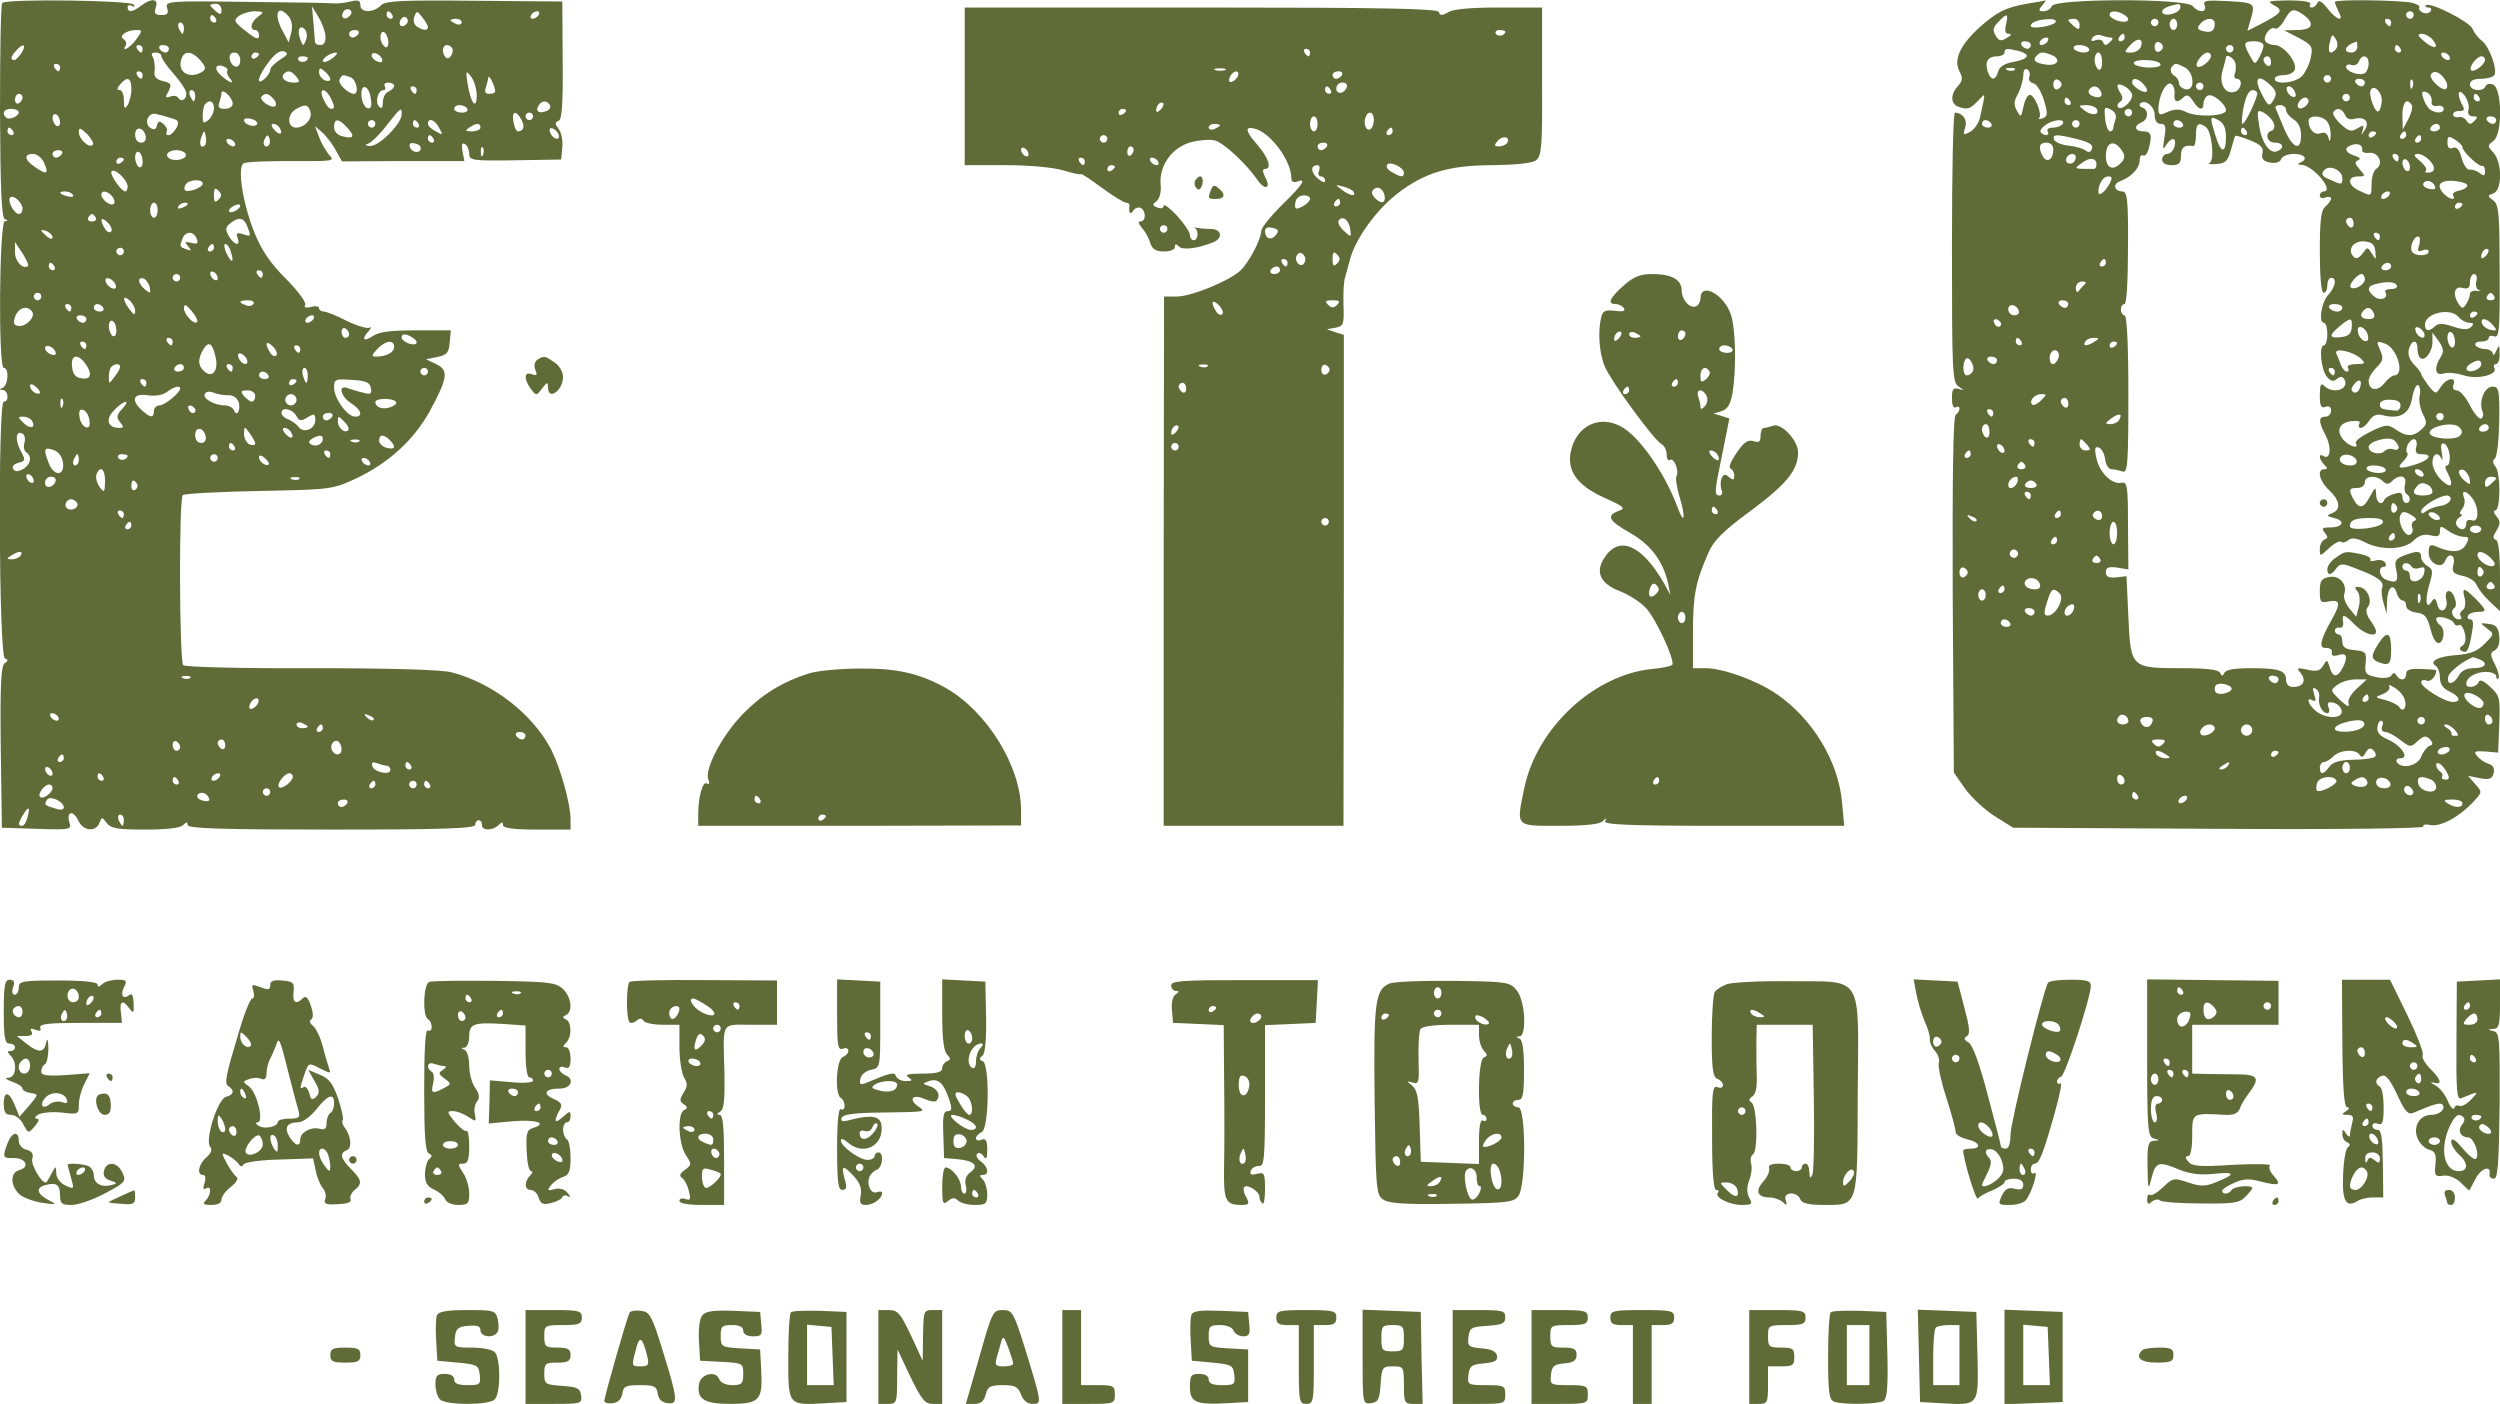 <?xml version="1.0" standalone="no"?>
<!DOCTYPE svg PUBLIC "-//W3C//DTD SVG 20010904//EN"
 "http://www.w3.org/TR/2001/REC-SVG-20010904/DTD/svg10.dtd">
<svg version="1.0" xmlns="http://www.w3.org/2000/svg"
 width="666pt" height="374pt" viewBox="0 0 666 374"
 preserveAspectRatio="xMidYMid meet">

<g transform="translate(0,374) scale(0.1,-0.1)"
fill="#606c38" stroke="none">
<path d="M6 3732 c-4 -3 -6 -133 -6 -288 1 -209 4 -284 13 -288 9 -3 9 -5 0
-5 -15 -1 -18 -391 -3 -391 15 0 12 -47 -3 -53 -9 -4 -9 -6 1 -6 14 -1 17 -31
2 -31 -16 0 -13 -677 3 -684 9 -3 9 -7 -1 -13 -9 -7 -12 -59 -10 -224 l3 -214
93 -3 c89 -3 93 -2 87 17 -9 29 10 34 23 6 13 -29 47 -33 57 -7 6 16 7 16 19
0 11 -15 29 -18 103 -18 56 0 93 4 101 12 9 9 12 9 12 0 0 -9 92 -12 384 -12
301 0 383 3 382 13 0 6 4 12 9 12 6 0 9 -6 9 -12 -2 -16 28 -17 44 -1 9 9 12
9 12 0 0 -8 27 -12 90 -12 l90 0 0 28 c0 40 -27 136 -51 184 -49 95 -155 178
-266 207 -26 7 -164 11 -374 11 -183 -1 -336 3 -341 8 -10 10 -12 443 -1 453
4 4 96 9 203 11 194 4 195 4 260 34 86 41 152 102 194 177 49 90 52 111 18
127 l-27 13 30 6 c25 5 31 11 33 39 l3 32 -93 0 c-68 0 -100 -4 -116 -16 -24
-16 -30 -7 -9 15 6 8 7 11 1 8 -6 -3 -33 5 -60 18 -27 14 -55 25 -61 25 -7 0
-13 4 -13 9 0 5 -10 7 -22 3 -13 -3 -19 -1 -15 6 4 5 -19 37 -51 69 -43 43
-65 76 -85 125 -31 79 -45 172 -28 183 7 4 64 6 128 6 111 -1 116 0 100 16 -8
10 -21 31 -27 48 l-11 29 22 -19 c11 -11 27 -32 35 -48 l15 -27 163 1 163 0
-5 26 c-3 18 -1 24 7 19 6 -4 11 -16 11 -26 0 -17 9 -19 123 -17 l122 2 3 33
c2 18 -3 40 -10 49 -10 13 -10 17 0 21 9 3 12 42 11 161 l-1 157 -235 2 c-197
2 -237 0 -249 -13 -20 -20 -54 -19 -54 1 0 13 -6 15 -27 10 -16 -4 -35 -6 -43
-5 -8 1 -113 3 -233 4 -209 3 -217 2 -212 -16 5 -15 1 -19 -15 -19 -17 0 -20
4 -15 20 8 24 -11 26 -39 5 -23 -18 -36 -19 -36 -4 0 5 5 7 12 3 6 -4 8 -3 4
4 -7 11 -339 16 -350 4z m584 -18 c0 -14 -3 -14 -15 -4 -8 7 -15 14 -15 16 0
2 7 4 15 4 8 0 15 -7 15 -16z m277 -71 c1 -14 -4 -23 -13 -23 -8 0 -14 3 -15
8 0 4 -2 27 -4 51 l-4 44 18 -29 c9 -16 18 -39 18 -51z m64 54 c-13 -13 -26
-3 -16 12 3 6 11 8 17 5 6 -4 6 -10 -1 -17z m-243 -1 c-20 -14 -24 -36 -8 -36
6 0 10 -7 10 -15 0 -12 -9 -9 -35 12 -32 25 -34 29 -18 41 9 6 28 12 42 12 24
-1 25 -2 9 -14z m82 -1 c7 -9 10 -25 6 -41 l-7 -27 -18 34 c-23 45 -10 69 19
34z m275 5 c3 -5 1 -10 -4 -10 -6 0 -11 5 -11 10 0 6 2 10 4 10 3 0 8 -4 11
-10z m95 -32 c0 -10 -12 -10 -29 1 -8 5 -11 16 -7 27 6 16 7 16 21 -2 8 -10
15 -22 15 -26z m295 32 c-3 -5 -11 -10 -16 -10 -6 0 -7 5 -4 10 3 6 11 10 16
10 6 0 7 -4 4 -10z m-860 -10 c3 -5 1 -10 -4 -10 -6 0 -11 5 -11 10 0 6 2 10
4 10 3 0 8 -4 11 -10z m510 -11 c-10 -15 -25 -10 -19 6 4 8 10 12 15 9 5 -3 7
-10 4 -15z m145 1 c0 -5 -7 -7 -15 -4 -8 4 -15 8 -15 10 0 2 7 4 15 4 8 0 15
-4 15 -10z m-740 -15 c0 -8 -2 -15 -4 -15 -2 0 -6 7 -10 15 -3 8 -1 15 4 15 6
0 10 -7 10 -15z m325 -32 c-7 -17 -8 -17 -15 2 -9 24 -2 41 12 27 6 -6 7 -19
3 -29z m-452 2 c-17 -23 -41 -36 -28 -16 3 5 0 13 -6 17 -14 8 8 24 34 24 17
0 17 -1 0 -25z m592 15 c-3 -5 -10 -10 -16 -10 -5 0 -9 5 -9 10 0 6 7 10 16
10 8 0 12 -4 9 -10z m77 -34 c-2 -5 -9 -1 -14 8 -5 9 -6 21 -2 28 9 14 25 -22
16 -36z m-974 -16 c-7 -11 -16 -20 -20 -20 -11 0 -10 9 5 25 18 21 29 18 15
-5z m322 10 c0 -5 -2 -10 -4 -10 -3 0 -8 5 -11 10 -3 6 -1 10 4 10 6 0 11 -4
11 -10z m70 0 c0 -5 -4 -10 -9 -10 -6 0 -13 5 -16 10 -3 6 1 10 9 10 9 0 16
-4 16 -10z m753 4 c9 -9 -4 -35 -14 -28 -5 3 -9 12 -9 20 0 14 12 19 23 8z
m-457 -33 c-14 -9 -26 -21 -26 -27 0 -6 -7 -17 -15 -24 -25 -21 -18 7 11 45
16 22 31 32 41 28 12 -5 10 -9 -11 -22z m-316 9 c0 -5 14 -26 32 -46 18 -20
33 -43 34 -50 3 -17 -12 -28 -21 -15 -3 6 -13 7 -21 4 -14 -5 -15 -3 -5 14 9
18 7 22 -15 27 -19 5 -25 12 -22 29 1 12 -1 28 -5 35 -5 7 -3 12 7 12 9 0 16
-4 16 -10z m104 -11 c15 -18 15 -23 5 -30 -35 -22 -69 0 -55 36 8 21 28 19 50
-6z m106 0 c0 -24 -23 -21 -28 4 -2 10 3 17 12 17 10 0 16 -9 16 -21z m50 17
c0 -3 -4 -8 -10 -11 -5 -3 -10 -1 -10 4 0 6 5 11 10 11 6 0 10 -2 10 -4z m196
-11 c-11 -8 -22 -12 -25 -9 -6 6 19 24 34 24 6 -1 1 -7 -9 -15z m132 -3 c2 -7
-2 -10 -12 -6 -9 3 -16 11 -16 16 0 13 23 5 28 -10z m-198 4 c0 -11 -19 -15
-25 -6 -3 5 1 10 9 10 9 0 16 -2 16 -4z m-660 -26 c0 -5 -2 -10 -4 -10 -3 0
-8 5 -11 10 -3 6 -1 10 4 10 6 0 11 -4 11 -10z m446 -8 c-3 -3 -1 -11 5 -19
16 -18 3 -16 -20 4 -22 18 -19 35 5 26 8 -3 12 -8 10 -11z m274 -23 c0 -5 -7
-6 -15 -3 -8 4 -15 13 -15 21 0 13 3 13 15 3 8 -7 15 -16 15 -21z m-500 11 c0
-5 -2 -10 -4 -10 -3 0 -8 5 -11 10 -3 6 -1 10 4 10 6 0 11 -4 11 -10z m410 -5
c10 -13 9 -15 -8 -15 -22 0 -36 13 -25 24 10 10 20 7 33 -9z m480 -49 c0 -41
-16 -21 -24 29 -6 37 -5 39 9 21 8 -11 15 -33 15 -50z m-336 48 c16 -6 23 -44
9 -44 -17 1 -45 29 -38 39 7 13 8 13 29 5z m385 -36 c1 -5 -6 -8 -15 -8 -11 0
-14 5 -10 16 3 9 6 21 7 27 0 12 17 -20 18 -35z m-969 5 c0 -16 -5 -35 -10
-43 -8 -12 -10 -9 -10 13 0 15 -5 27 -11 27 -8 0 -8 5 1 15 19 23 30 18 30
-12z m700 8 c0 -5 -7 -11 -15 -15 -8 -3 -15 -15 -15 -28 0 -15 -3 -19 -10 -12
-12 12 -3 44 12 44 5 0 6 5 3 10 -3 6 1 10 9 10 9 0 16 -4 16 -9z m-62 -35 c3
-20 0 -27 -10 -24 -7 3 -14 17 -15 32 -3 37 21 29 25 -8z m122 24 c0 -5 -2
-10 -4 -10 -3 0 -8 5 -11 10 -3 6 -1 10 4 10 6 0 11 -4 11 -10z m-590 -15 c0
-8 -2 -15 -4 -15 -2 0 -6 7 -10 15 -3 8 -1 15 4 15 6 0 10 -7 10 -15z m100
-21 c0 -8 -9 -14 -21 -14 -15 0 -19 4 -15 16 3 9 6 20 6 26 0 6 6 6 15 -2 8
-7 15 -19 15 -26z m260 17 c12 -24 13 -31 2 -31 -5 0 -14 11 -20 25 -14 29 2
34 18 6z m-820 0 c0 -6 -4 -13 -10 -16 -5 -3 -10 1 -10 9 0 9 5 16 10 16 6 0
10 -4 10 -9z m669 -5 c7 -8 8 -16 4 -19 -11 -7 -45 18 -36 26 10 11 19 8 32
-7z m-159 -25 c0 -10 -7 -24 -15 -31 -13 -10 -15 -9 -15 12 0 14 3 28 7 31 12
13 23 7 23 -12z m895 9 c3 -6 -1 -13 -10 -16 -19 -8 -30 0 -20 15 8 14 22 14
30 1z m-639 -15 c8 -20 -13 -45 -37 -45 -24 0 -25 35 -1 49 24 14 32 13 38 -4z
m419 5 c3 -5 -3 -10 -14 -10 -12 0 -21 5 -21 10 0 6 6 10 14 10 8 0 18 -4 21
-10z m-1195 -9 c0 -11 -26 -22 -34 -14 -12 12 -5 23 14 23 11 0 20 -4 20 -9z
m1020 -6 c0 -24 -60 -85 -84 -84 -13 1 -15 3 -6 6 8 2 31 24 50 49 39 49 40
50 40 29z m-910 -21 c0 -8 -4 -12 -10 -9 -5 3 -10 13 -10 21 0 8 5 12 10 9 6
-3 10 -13 10 -21z m297 11 c19 -5 21 -10 13 -26 -6 -10 -15 -19 -21 -19 -6 0
-8 4 -5 9 3 5 -1 14 -8 20 -11 10 -15 9 -18 -3 -2 -11 -8 -13 -17 -7 -19 12
-6 44 16 37 10 -2 28 -7 40 -11z m932 -4 c10 -18 6 -31 -10 -31 -3 0 -9 11
-11 25 -6 29 7 33 21 6z m31 9 c0 -5 -4 -10 -10 -10 -5 0 -10 5 -10 10 0 6 5
10 10 10 6 0 10 -4 10 -10z m-735 -21 c-7 -10 -35 -1 -35 11 0 5 9 6 20 3 11
-3 17 -9 15 -14z m240 -9 c22 -24 17 -31 -13 -23 -13 3 -22 13 -22 24 0 25 12
24 35 -1z m75 10 c0 -5 -4 -10 -10 -10 -5 0 -10 5 -10 10 0 6 5 10 10 10 6 0
10 -4 10 -10z m115 0 c3 -5 1 -10 -4 -10 -6 0 -11 5 -11 10 0 6 2 10 4 10 3 0
8 -4 11 -10z m55 -11 c11 -19 10 -20 -9 -9 -12 6 -21 15 -21 20 0 18 19 11 30
-11z m-425 0 c11 -17 -1 -21 -15 -4 -8 9 -8 15 -2 15 6 0 14 -5 17 -11z m535
1 c0 -5 -10 -10 -22 -10 -19 0 -20 2 -8 10 19 13 30 13 30 0z m-1245 -10 c3
-5 1 -10 -4 -10 -6 0 -11 5 -11 10 0 6 2 10 4 10 3 0 8 -4 11 -10z m212 -36
c-10 -10 -37 16 -37 34 0 13 4 12 22 -5 12 -13 19 -25 15 -29z m141 23 c2 -10
-3 -17 -12 -17 -10 0 -16 9 -16 21 0 24 23 21 28 -4z m1100 5 c6 -18 -15 -14
-22 4 -4 10 -1 14 6 12 6 -2 14 -10 16 -16z m-942 -29 c-11 -11 -17 4 -9 23 7
18 8 18 11 1 2 -10 1 -21 -2 -24z m170 0 c-10 -10 -19 5 -10 18 6 11 8 11 12
0 2 -7 1 -15 -2 -18z m439 17 c3 -5 1 -10 -4 -10 -6 0 -11 5 -11 10 0 6 2 10
4 10 3 0 8 -4 11 -10z m-530 -10 c3 -5 2 -10 -4 -10 -5 0 -13 5 -16 10 -3 6
-2 10 4 10 5 0 13 -4 16 -10z m496 -15 c-1 -15 -24 -12 -29 3 -3 9 2 13 12 10
10 -1 17 -7 17 -13z m166 -17 c-3 -8 -6 -5 -6 6 -1 11 2 17 5 13 3 -3 4 -12 1
-19z m-1122 2 c-3 -5 -10 -10 -16 -10 -5 0 -9 5 -9 10 0 6 7 10 16 10 8 0 12
-4 9 -10z m215 -21 c0 -11 -4 -17 -10 -14 -5 3 -10 15 -10 26 0 11 5 17 10 14
6 -3 10 -15 10 -26z m114 22 c8 -12 -20 -22 -39 -15 -19 8 -9 24 15 24 10 0
21 -4 24 -9z m-376 -26 c13 -29 6 -32 -26 -9 -27 18 -29 34 -4 34 11 0 24 -11
30 -25z m212 11 c0 -3 -4 -8 -10 -11 -5 -3 -10 -1 -10 4 0 6 5 11 10 11 6 0
10 -2 10 -4z m10 -73 c0 -7 -3 -13 -6 -13 -11 0 -42 45 -37 53 7 11 43 -22 43
-40z m200 8 c0 -11 -39 -25 -47 -18 -3 3 -2 10 2 16 8 13 45 15 45 2z m42 -43
c-9 -9 -12 -7 -12 12 0 19 3 21 12 12 9 -9 9 -15 0 -24z m-388 13 c4 -5 -3 -7
-14 -4 -23 6 -26 13 -6 13 8 0 17 -4 20 -9z m105 -4 c6 -8 8 -17 4 -20 -7 -8
-33 11 -33 24 0 13 16 11 29 -4z m-239 -33 c0 -8 -4 -14 -10 -14 -12 0 -31 35
-23 44 9 8 33 -14 33 -30z m360 -4 c0 -11 -4 -20 -10 -20 -5 0 -10 9 -10 20 0
11 5 20 10 20 6 0 10 -9 10 -20z m80 16 c0 -2 -7 -7 -16 -10 -8 -3 -12 -2 -9
4 6 10 25 14 25 6z m130 -16 c-8 -5 -17 -7 -19 -4 -3 3 1 9 9 14 8 5 17 7 19
4 3 -3 -1 -9 -9 -14z m-375 -20 c3 -5 -1 -10 -10 -10 -9 0 -13 5 -10 10 3 6 8
10 10 10 2 0 7 -4 10 -10z m41 -37 c-4 -4 -11 -1 -16 7 -16 25 -11 35 7 17 9
-9 13 -20 9 -24z m365 8 c8 -20 6 -22 -13 -15 -17 5 -20 3 -15 -10 9 -24 -10
-19 -24 6 -10 18 -8 24 7 35 23 17 35 13 45 -16z m-521 -23 c0 -6 -6 -5 -15 2
-8 7 -15 14 -15 16 0 2 7 1 15 -2 8 -4 15 -11 15 -16z m384 -4 c5 -13 2 -15
-14 -11 -18 4 -19 3 -9 -9 10 -12 9 -13 -5 -8 -18 7 -18 7 -10 28 8 21 30 21
38 0z m-449 -72 c-12 -12 -35 11 -35 35 l0 28 20 -30 c10 -16 17 -31 15 -33z
m495 48 c0 -5 -5 -10 -11 -10 -5 0 -7 5 -4 10 3 6 8 10 11 10 2 0 4 -4 4 -10z
m45 -11 c10 -30 2 -32 -12 -3 -6 13 -7 24 -3 24 5 0 12 -9 15 -21z m-285 1 c0
-5 -4 -10 -10 -10 -5 0 -10 5 -10 10 0 6 5 10 10 10 6 0 10 -4 10 -10z m-185
-40 c3 -5 1 -10 -4 -10 -6 0 -11 5 -11 10 0 6 2 10 4 10 3 0 8 -4 11 -10z
m435 -31 c0 -6 -4 -7 -10 -4 -5 3 -10 11 -10 16 0 6 5 7 10 4 6 -3 10 -11 10
-16z m120 11 c0 -5 -2 -10 -4 -10 -3 0 -8 5 -11 10 -3 6 -1 10 4 10 6 0 11 -4
11 -10z m-220 -10 c0 -5 -4 -10 -10 -10 -5 0 -10 5 -10 10 0 6 5 10 10 10 6 0
10 -4 10 -10z m-172 -19 c3 -8 -1 -12 -9 -9 -7 2 -15 10 -17 17 -3 8 1 12 9 9
7 -2 15 -10 17 -17z m91 -7 c3 -16 1 -17 -13 -5 -19 16 -21 34 -3 29 6 -3 14
-13 16 -24z m-289 -24 c0 -5 -4 -10 -10 -10 -5 0 -10 5 -10 10 0 6 5 10 10 10
6 0 10 -4 10 -10z m250 -38 c0 -13 -3 -12 -15 4 -19 25 -19 40 0 24 8 -7 15
-20 15 -28z m315 18 c-3 -5 -12 -7 -20 -3 -21 7 -19 13 6 13 11 0 18 -4 14
-10z m-485 -10 c0 -5 -2 -10 -4 -10 -3 0 -8 5 -11 10 -3 6 -1 10 4 10 6 0 11
-4 11 -10z m85 0 c3 -5 -1 -10 -9 -10 -9 0 -16 5 -16 10 0 6 4 10 9 10 6 0 13
-4 16 -10z m250 -38 c-8 -8 -35 20 -35 37 1 12 5 11 21 -8 11 -13 17 -26 14
-29z m-439 27 c9 -14 -19 -42 -39 -37 -11 2 -12 9 -6 26 9 23 33 30 45 11z
m144 -19 c0 -5 -4 -10 -9 -10 -6 0 -13 5 -16 10 -3 6 1 10 9 10 9 0 16 -4 16
-10z m605 0 c-3 -5 -11 -10 -16 -10 -6 0 -7 5 -4 10 3 6 11 10 16 10 6 0 7 -4
4 -10z m-525 -31 c0 -11 -4 -17 -10 -14 -5 3 -10 15 -10 26 0 11 5 17 10 14 6
-3 10 -15 10 -26z m620 -10 c0 -5 -4 -9 -10 -9 -5 0 -10 7 -10 16 0 8 5 12 10
9 6 -3 10 -10 10 -16z m170 -9 c8 -5 12 -12 9 -15 -8 -8 -39 5 -39 16 0 11 11
11 30 -1z m-640 -10 c0 -5 -2 -10 -4 -10 -3 0 -8 5 -11 10 -3 6 -1 10 4 10 6
0 11 -4 11 -10z m-230 -10 c0 -5 -2 -10 -4 -10 -3 0 -8 5 -11 10 -3 6 -1 10 4
10 6 0 11 -4 11 -10z m344 -30 c9 -35 -7 -58 -28 -41 -19 16 -20 34 -4 61 14
22 24 16 32 -20z m162 3 c-4 -4 -11 -1 -16 7 -16 25 -11 35 7 17 9 -9 13 -20
9 -24z m314 23 c0 -15 -21 -26 -47 -26 -14 0 -14 3 2 20 21 23 45 26 45 6z
m-902 -14 c2 -7 -2 -10 -12 -6 -9 3 -16 11 -16 16 0 13 23 5 28 -10z m652 8
c0 -5 -2 -10 -4 -10 -3 0 -8 5 -11 10 -3 6 -1 10 4 10 6 0 11 -4 11 -10z
m-142 -28 c6 -18 -15 -14 -22 4 -4 10 -1 14 6 12 6 -2 14 -10 16 -16z m-432
-9 c21 -28 17 -45 -8 -41 -17 2 -24 11 -26 31 -4 31 14 36 34 10z m94 -10 c0
-5 -7 -17 -15 -27 -15 -20 -15 -20 -15 0 0 12 3 24 7 27 9 9 23 9 23 0z m170
-3 c0 -5 -7 -10 -16 -10 -8 0 -12 5 -9 10 3 6 10 10 16 10 5 0 9 -4 9 -10z
m130 0 c0 -5 -2 -10 -4 -10 -3 0 -8 5 -11 10 -3 6 -1 10 4 10 6 0 11 -4 11
-10z m200 -20 c0 -11 -2 -20 -4 -20 -2 0 -6 9 -9 20 -3 11 -1 20 4 20 5 0 9
-9 9 -20z m320 10 c0 -5 -4 -10 -10 -10 -5 0 -10 5 -10 10 0 6 5 10 10 10 6 0
10 -4 10 -10z m-425 -10 c3 -5 -1 -10 -9 -10 -9 0 -16 5 -16 10 0 6 4 10 9 10
6 0 13 -4 16 -10z m-325 -20 c0 -5 -2 -10 -4 -10 -3 0 -8 5 -11 10 -3 6 -1 10
4 10 6 0 11 -4 11 -10z m400 6 c0 -3 -4 -8 -10 -11 -5 -3 -10 -1 -10 4 0 6 5
11 10 11 6 0 10 -2 10 -4z m198 -20 c3 -15 0 -18 -21 -12 -14 3 -32 9 -41 12
-26 10 -19 -22 9 -40 28 -18 33 -36 11 -36 -21 0 -56 49 -56 77 0 23 3 24 47
21 38 -2 49 -7 51 -22z m-882 -13 c-7 -7 -26 7 -26 19 0 6 6 6 15 -2 9 -7 13
-15 11 -17z m374 12 c0 -11 -41 -45 -55 -45 -8 0 -15 -7 -15 -15 0 -19 -9 -19
-32 2 -30 27 -23 46 15 40 20 -3 40 0 52 9 19 14 35 18 35 9z m127 -18 c14 1
25 -7 29 -19 6 -21 -6 -41 -13 -20 -3 6 -14 12 -24 12 -28 0 -61 19 -53 31 3
6 13 7 23 3 9 -4 26 -7 38 -7z m73 -2 c0 -8 -4 -15 -9 -15 -5 0 -14 7 -21 15
-10 13 -9 15 9 15 12 0 21 -6 21 -15z m110 -10 c0 -8 -7 -15 -15 -15 -8 0 -15
7 -15 15 0 8 7 15 15 15 8 0 15 -7 15 -15z m-623 -17 c-3 -8 -6 -5 -6 6 -1 11
2 17 5 13 3 -3 4 -12 1 -19z m888 11 c3 -4 -4 -10 -15 -14 -21 -7 -40 0 -40
14 0 11 49 11 55 0z m-730 -19 c-15 -16 -15 -22 -5 -35 10 -12 10 -15 -2 -15
-31 0 -38 22 -15 46 27 29 48 32 22 4z m196 -3 c-1 -12 -15 -9 -19 4 -3 6 1
10 8 8 6 -3 11 -8 11 -12z m-283 -26 c3 -16 -1 -22 -10 -19 -7 3 -15 15 -16
27 -3 16 1 22 10 19 7 -3 15 -15 16 -27z m551 12 c8 -15 13 -16 30 -5 18 11
21 10 21 -7 0 -24 -31 -37 -45 -18 -5 7 -18 16 -27 20 -10 3 -18 11 -18 17 0
17 28 11 39 -7z m96 -3 c-3 -5 -10 -10 -16 -10 -5 0 -9 5 -9 10 0 6 7 10 16
10 8 0 12 -4 9 -10z m-800 -11 c12 -19 -5 -23 -22 -6 -16 16 -16 17 -1 17 9 0
20 -5 23 -11z m843 -25 c-10 -10 -28 6 -28 24 0 15 1 15 17 -1 9 -9 14 -19 11
-23z m-380 -17 c2 -10 -3 -17 -12 -17 -10 0 -16 9 -16 21 0 24 23 21 28 -4z
m132 -19 c0 -4 -7 -5 -15 -2 -8 4 -15 16 -15 28 1 21 1 21 15 2 8 -11 15 -23
15 -28z m95 31 c11 -17 -1 -21 -15 -4 -8 9 -8 15 -2 15 6 0 14 -5 17 -11z
m-710 -29 c-3 -10 -1 -21 5 -25 16 -10 12 -33 -9 -45 -14 -7 -22 -7 -26 1 -4
6 2 13 14 16 19 5 20 7 5 34 -15 30 -11 54 7 43 5 -3 7 -14 4 -24z m795 11 c0
-14 -18 -23 -31 -15 -8 4 -7 9 2 15 18 11 29 11 29 0z m178 -3 c18 -18 15 -27
-8 -21 -11 3 -20 12 -20 19 0 17 12 18 28 2z m-81 -4 c-3 -3 -12 -4 -19 -1 -8
3 -5 6 6 6 11 1 17 -2 13 -5z m-332 -14 c3 -5 1 -10 -4 -10 -6 0 -11 5 -11 10
0 6 2 10 4 10 3 0 8 -4 11 -10z m-457 -44 c4 -35 -25 -35 -38 0 -15 38 -13 44
13 35 14 -5 23 -18 25 -35z m712 24 c0 -5 -2 -10 -4 -10 -3 0 -8 5 -11 10 -3
6 -1 10 4 10 6 0 11 -4 11 -10z m-670 -15 c0 -8 -4 -15 -10 -15 -5 0 -7 7 -4
15 4 8 8 15 10 15 2 0 4 -7 4 -15z m130 11 c0 -11 -19 -15 -25 -6 -3 5 1 10 9
10 9 0 16 -2 16 -4z m240 -6 c0 -5 -4 -10 -10 -10 -5 0 -10 5 -10 10 0 6 5 10
10 10 6 0 10 -4 10 -10z m136 -17 c-7 -7 -26 7 -26 19 0 6 6 6 15 -2 9 -7 13
-15 11 -17z m269 7 c3 -5 2 -10 -4 -10 -5 0 -13 5 -16 10 -3 6 -2 10 4 10 5 0
13 -4 16 -10z m-705 -52 c-1 -31 -2 -32 -15 -15 -7 11 -11 25 -8 33 10 25 23
15 23 -18z m-190 1 c0 -6 -4 -7 -10 -4 -5 3 -10 11 -10 16 0 6 5 7 10 4 6 -3
10 -11 10 -16z m58 -1 c-6 -18 -28 -21 -28 -4 0 9 7 16 16 16 9 0 14 -5 12
-12z m649 6 c-3 -3 -12 -4 -19 -1 -8 3 -5 6 6 6 11 1 17 -2 13 -5z m-432 -13
c3 -5 1 -12 -5 -16 -5 -3 -10 1 -10 9 0 18 6 21 15 7z m-160 -50 c7 -12 -12
-24 -25 -16 -11 7 -4 25 10 25 5 0 11 -4 15 -9z m125 -31 c0 -5 -2 -10 -4 -10
-3 0 -8 5 -11 10 -3 6 -1 10 4 10 6 0 11 -4 11 -10z m20 -30 c0 -5 -5 -10 -11
-10 -5 0 -7 5 -4 10 3 6 8 10 11 10 2 0 4 -4 4 -10z m-295 -80 c-3 -5 -14 -10
-23 -10 -15 0 -15 2 -2 10 20 13 33 13 25 0z m452 -326 c-3 -3 -12 -4 -19 -1
-8 3 -5 6 6 6 11 1 17 -2 13 -5z m181 -66 c-2 -6 -10 -14 -16 -16 -7 -2 -10 2
-6 12 7 18 28 22 22 4z m-533 -38 c3 -5 2 -10 -4 -10 -5 0 -13 5 -16 10 -3 6
-2 10 4 10 5 0 13 -4 16 -10z m840 -8 c-3 -3 -11 0 -18 7 -9 10 -8 11 6 5 10
-3 15 -9 12 -12z m-175 -18 c0 -2 -7 -4 -15 -4 -8 0 -15 4 -15 10 0 5 7 7 15
4 8 -4 15 -8 15 -10z m40 -4 c0 -5 -5 -10 -11 -10 -5 0 -7 5 -4 10 3 6 8 10
11 10 2 0 4 -4 4 -10z m540 -20 c0 -5 -4 -10 -9 -10 -6 0 -13 5 -16 10 -3 6 1
10 9 10 9 0 16 -4 16 -10z m-920 -31 c0 -5 -4 -9 -10 -9 -5 0 -10 7 -10 16 0
8 5 12 10 9 6 -3 10 -10 10 -16z m120 5 c0 -8 -4 -12 -10 -9 -5 3 -10 10 -10
16 0 5 5 9 10 9 6 0 10 -7 10 -16z m310 -10 c0 -16 -16 -19 -25 -4 -8 13 4 32
16 25 5 -4 9 -13 9 -21z m-740 -24 c0 -5 -5 -10 -11 -10 -5 0 -7 5 -4 10 3 6
8 10 11 10 2 0 4 -4 4 -10z m861 -20 c5 0 9 -5 9 -11 0 -15 -43 -7 -48 10 -3
10 0 12 12 8 10 -4 22 -7 27 -7z m64 0 c3 -5 1 -10 -4 -10 -6 0 -11 5 -11 10
0 6 2 10 4 10 3 0 8 -4 11 -10z m-955 -21 c0 -6 -4 -7 -10 -4 -5 3 -10 11 -10
16 0 6 5 7 10 4 6 -3 10 -11 10 -16z m135 -9 c3 -5 1 -10 -4 -10 -6 0 -11 5
-11 10 0 6 2 10 4 10 3 0 8 -4 11 -10z m310 0 c-3 -5 -11 -10 -16 -10 -6 0 -7
5 -4 10 3 6 11 10 16 10 6 0 7 -4 4 -10z m195 1 c0 -13 -29 -35 -37 -28 -7 8
15 37 28 37 5 0 9 -4 9 -9z m-305 -11 c3 -5 1 -10 -4 -10 -6 0 -11 5 -11 10 0
6 2 10 4 10 3 0 8 -4 11 -10z m525 -10 c0 -5 -5 -10 -11 -10 -5 0 -7 5 -4 10
3 6 8 10 11 10 2 0 4 -4 4 -10z m110 0 c0 -5 -4 -10 -10 -10 -5 0 -10 5 -10
10 0 6 5 10 10 10 6 0 10 -4 10 -10z m35 0 c3 -5 1 -10 -4 -10 -6 0 -11 5 -11
10 0 6 2 10 4 10 3 0 8 -4 11 -10z m-1005 -9 c0 -13 -26 -32 -33 -24 -8 7 11
33 24 33 5 0 9 -4 9 -9z m580 -11 c0 -5 -4 -10 -10 -10 -5 0 -10 5 -10 10 0 6
5 10 10 10 6 0 10 -4 10 -10z m-163 -17 c3 -7 -4 -9 -16 -6 -12 3 -18 9 -15
15 7 11 26 6 31 -9z m-387 -24 c0 -6 -9 -8 -22 -3 -29 8 -31 10 -23 23 7 13
45 -4 45 -20z m755 11 c-3 -5 -10 -10 -16 -10 -5 0 -9 5 -9 10 0 6 7 10 16 10
8 0 12 -4 9 -10z m-852 -38 c-3 -12 -9 -22 -14 -22 -12 0 -11 7 3 30 15 24 19
21 11 -8z m257 -7 c0 -8 -2 -15 -4 -15 -2 0 -6 7 -10 15 -3 8 -1 15 4 15 6 0
10 -7 10 -15z"/>
<path d="M5399 3730 c-57 -10 -82 -23 -130 -67 -48 -45 -65 -83 -49 -113 9
-17 9 -25 -4 -39 -20 -22 -20 -47 0 -55 25 -9 32 -7 53 15 22 23 21 27 6 -43
-3 -15 -15 -32 -26 -39 -19 -10 -20 -9 -14 11 7 21 -6 39 -27 40 -5 0 -8 -162
-8 -360 0 -331 1 -360 18 -370 16 -11 16 -11 0 -6 -15 4 -18 -1 -18 -25 0 -18
4 -28 10 -24 6 3 10 2 10 -4 0 -5 -5 -13 -10 -16 -7 -4 -9 -171 -8 -480 l3
-473 30 -43 c17 -24 53 -57 80 -74 l48 -30 550 -3 c320 -2 546 1 543 6 -3 5 6
7 19 4 27 -5 77 22 114 62 24 26 24 26 5 47 l-19 22 31 -6 c26 -5 33 -2 37 13
3 13 -1 21 -13 25 -10 3 -24 12 -31 21 -10 12 -7 14 22 12 l34 -3 3 75 c3 71
1 77 -24 100 -18 17 -28 21 -31 13 -5 -14 -33 -18 -33 -5 0 17 25 32 52 32 15
0 28 -5 28 -12 0 -6 3 -9 6 -5 3 3 -1 20 -9 36 -14 27 -14 32 0 39 9 6 13 20
11 38 -2 22 -9 30 -28 32 -24 3 -24 3 -5 -12 20 -15 20 -15 -6 -41 -19 -20
-38 -27 -73 -30 -50 -3 -77 -17 -57 -29 6 -4 11 -18 11 -32 0 -16 8 -28 25
-36 28 -13 33 -28 9 -28 -22 0 -84 39 -84 52 0 6 6 8 14 5 11 -5 26 11 26 27
0 2 -18 3 -40 4 -30 1 -40 -2 -40 -13 0 -18 -16 -20 -26 -4 -5 8 -8 8 -13 0
-5 -7 -20 -9 -40 -5 -29 6 -32 10 -29 38 3 28 0 31 -29 34 -25 2 -33 8 -33 23
0 10 -4 19 -10 19 -5 0 -10 5 -10 10 0 6 6 9 13 8 6 -2 11 5 9 15 -4 23 3 22
32 -8 24 -24 56 -34 56 -17 0 4 -7 18 -16 30 -10 15 -13 27 -6 35 13 16 -1 50
-22 53 -13 2 -15 -1 -6 -11 6 -7 8 -25 4 -41 l-7 -27 -19 23 c-10 13 -16 30
-13 37 9 26 -12 51 -40 46 -21 -4 -25 -11 -25 -38 0 -29 2 -32 25 -27 30 5 31
-6 6 -50 -30 -53 -35 -76 -14 -74 10 0 17 -5 15 -12 -2 -9 4 -11 18 -7 22 7
26 -5 10 -36 -14 -25 -26 -24 -34 4 -6 20 -7 21 -17 4 -8 -14 -18 -17 -42 -11
-28 6 -30 5 -18 -9 16 -20 7 -37 -20 -37 -12 0 -19 7 -19 19 0 25 -19 31 -95
31 -41 0 -65 -4 -69 -12 -5 -10 -7 -10 -12 0 -4 8 -35 12 -103 12 -134 0 -135
1 -141 137 l-5 108 -27 -3 c-21 -2 -28 2 -28 14 0 12 7 15 30 12 l30 -5 -1
118 c0 104 -2 116 -17 113 -25 -6 -59 27 -67 65 -6 26 -4 32 6 29 8 -3 15 -17
17 -31 2 -15 9 -27 17 -27 7 0 20 -3 29 -6 14 -5 16 17 16 205 0 134 -4 211
-10 211 -5 0 -10 7 -10 15 0 8 4 15 10 15 5 0 9 61 9 150 1 123 -2 150 -14
150 -22 0 -28 19 -8 27 29 10 53 35 53 55 0 11 4 17 9 14 5 -3 11 4 15 17 10
37 7 47 -14 47 -23 0 -27 15 -5 24 18 7 20 33 3 39 -7 2 -10 7 -7 11 13 13 39
-7 39 -30 0 -15 6 -24 16 -24 13 0 15 -7 10 -37 -5 -30 -4 -34 4 -20 15 23 29
22 23 -3 -3 -11 -12 -20 -19 -20 -8 0 -14 -7 -14 -15 0 -9 9 -15 25 -15 20 0
25 5 25 25 0 22 9 30 33 26 4 0 7 12 7 29 0 30 6 36 26 22 16 -10 25 -90 10
-96 -6 -3 2 -4 18 -3 25 2 31 8 39 37 5 19 10 36 12 38 1 2 20 -4 40 -12 29
-12 36 -20 32 -35 -3 -14 2 -20 20 -24 15 -3 27 1 30 9 3 8 18 14 34 14 29 0
39 -14 17 -23 -9 -4 -7 -6 3 -6 32 -2 89 -71 59 -71 -5 0 -10 -5 -10 -11 0 -6
7 -9 15 -5 8 3 15 2 15 -3 0 -5 -7 -14 -15 -21 -12 -10 -15 -37 -15 -121 0
-66 4 -109 10 -109 6 0 10 9 10 20 0 11 5 20 10 20 16 0 12 -24 -8 -46 -18
-20 -26 -74 -11 -74 5 0 9 -13 9 -30 0 -16 -4 -30 -9 -30 -14 0 -8 -65 8 -84
10 -12 17 -13 26 -6 9 8 15 8 20 0 16 -26 -29 -42 -53 -18 -9 9 -12 4 -12 -25
0 -28 3 -35 15 -31 9 4 15 0 15 -10 0 -9 -7 -16 -15 -16 -19 0 -19 -13 1 -51
16 -31 12 -65 -6 -54 -14 9 -13 -8 2 -23 9 -9 9 -12 0 -12 -21 0 -13 -32 13
-56 29 -27 32 -52 8 -61 -16 -6 -15 -8 5 -13 31 -7 24 -25 -10 -25 -22 0 -24
-2 -15 -14 9 -11 9 -15 0 -18 -7 -3 -13 -14 -13 -26 0 -20 0 -20 25 3 14 13
28 20 32 17 3 -4 12 -2 19 4 9 7 21 6 43 -5 43 -23 106 -21 131 4 14 14 28 18
45 14 19 -5 25 -2 25 10 0 16 2 16 22 2 12 -9 31 -16 41 -16 15 0 16 -3 6 -21
-11 -21 -39 -23 -81 -4 -14 6 -18 2 -18 -18 0 -28 35 -45 44 -21 9 24 29 16
22 -10 -5 -20 -1 -24 24 -30 17 -3 33 -14 37 -23 4 -10 19 -30 35 -45 l28 -26
0 93 c0 61 -4 95 -11 97 -9 3 -8 10 2 25 10 18 11 24 0 37 -8 9 -9 16 -4 16
15 0 15 100 1 117 -8 10 -8 17 -2 21 6 4 11 49 12 100 1 84 -1 92 -18 92 -21
0 -37 -39 -27 -65 4 -8 2 -17 -3 -20 -5 -3 -18 12 -30 35 -11 22 -27 40 -35
40 -9 0 -12 6 -9 15 9 23 -19 18 -34 -6 -13 -20 -13 -20 -33 4 -10 14 -19 28
-19 31 0 3 -9 15 -19 25 -12 12 -17 27 -14 40 7 26 23 28 23 3 0 -10 3 -22 7
-25 11 -12 33 15 33 41 l0 26 17 -23 c13 -19 14 -28 5 -42 -19 -30 -15 -51 8
-44 11 4 35 1 54 -5 36 -12 92 2 81 20 -3 5 -1 10 4 10 6 0 11 12 10 28 0 24
-1 25 -9 7 -5 -11 -9 -14 -9 -7 -1 6 -10 12 -20 12 -11 0 -23 5 -26 10 -3 6 3
10 14 10 12 0 21 4 21 10 0 5 7 7 15 4 13 -5 15 18 14 172 0 156 -2 179 -17
190 -16 12 -16 13 1 19 23 10 23 81 0 108 -17 18 -17 19 0 32 24 18 23 141 -2
150 -9 3 -17 1 -19 -4 -6 -17 -42 -13 -42 4 0 10 10 15 29 15 17 0 33 5 36 10
9 15 -14 78 -34 92 -9 7 -20 21 -24 31 -7 19 -114 73 -124 63 -4 -3 -1 -6 6
-6 7 0 10 -4 6 -10 -3 -5 -12 -7 -20 -4 -8 4 -13 10 -10 14 3 4 -7 10 -21 13
-38 7 -204 9 -204 2 0 -4 5 -15 10 -26 16 -29 -5 -23 -30 9 -14 18 -23 23 -26
15 -3 -7 -10 -13 -15 -13 -6 0 -8 4 -4 9 3 6 -20 10 -57 10 -56 -1 -60 -2 -40
-13 26 -14 21 -21 -37 -51 l-34 -17 7 24 c15 50 15 51 -58 55 -59 3 -68 2 -63
-11 8 -20 -16 -21 -32 -2 -17 21 -367 20 -375 0 -3 -8 -13 -14 -22 -14 -13 0
-14 3 -4 15 7 8 11 14 9 14 -2 -1 -25 -5 -50 -9z m409 -12 c-5 -16 -48 -24
-48 -9 0 8 17 16 43 20 5 0 7 -5 5 -11z m344 -32 c11 -17 -1 -26 -35 -26 l-32
-1 39 -20 c35 -19 38 -23 32 -52 -3 -17 -14 -39 -23 -49 -17 -19 -73 -25 -73
-8 0 6 11 10 24 10 13 0 26 6 29 14 8 20 -30 66 -53 66 -10 0 -22 5 -25 10 -8
13 14 42 26 34 5 -3 17 8 26 25 15 25 20 28 38 19 11 -6 23 -16 27 -22z m-492
14 c8 -5 12 -12 8 -15 -9 -9 -48 4 -48 16 0 12 21 11 40 -1z m770 0 c0 -5 -4
-10 -10 -10 -5 0 -10 5 -10 10 0 6 5 10 10 10 6 0 10 -4 10 -10z m-1086 -25
c-4 -17 -2 -25 7 -25 9 0 7 -5 -5 -11 -14 -9 -20 -8 -27 2 -12 19 -11 25 7 43
21 22 25 20 18 -9z m132 6 c-7 -11 -66 -20 -66 -10 0 10 20 17 48 18 13 1 21
-3 18 -8z m64 -7 c0 -14 -3 -14 -15 -4 -8 7 -15 14 -15 16 0 2 7 4 15 4 8 0
15 -7 15 -16z m210 6 c0 -5 -4 -10 -10 -10 -5 0 -10 5 -10 10 0 6 5 10 10 10
6 0 10 -4 10 -10z m50 -5 c0 -8 -4 -15 -10 -15 -5 0 -10 7 -10 15 0 8 5 15 10
15 6 0 10 -7 10 -15z m100 2 c0 -20 -9 -25 -31 -20 -15 4 -17 8 -8 19 15 18
39 18 39 1z m470 3 c0 -5 -2 -10 -4 -10 -3 0 -8 5 -11 10 -3 6 -1 10 4 10 6 0
11 -4 11 -10z m-747 -40 c7 0 6 -5 -2 -12 -10 -10 -15 -10 -18 -1 -2 7 -11 9
-20 6 -11 -4 -14 -3 -9 6 5 7 15 10 23 7 8 -3 20 -6 26 -6z m37 0 c0 -5 -5
-10 -11 -10 -5 0 -7 5 -4 10 3 6 8 10 11 10 2 0 4 -4 4 -10z m561 -33 c-15
-15 -21 -5 -14 22 5 21 7 21 16 6 6 -11 5 -21 -2 -28z m259 28 c20 -24 5 -28
-21 -6 -19 16 -20 20 -8 21 9 0 22 -7 29 -15z m-1025 -5 c-3 -5 -11 -10 -16
-10 -6 0 -7 5 -4 10 3 6 11 10 16 10 6 0 7 -4 4 -10z m248 -15 c-3 -8 -14 -15
-26 -15 -19 0 -19 1 -2 20 19 21 37 18 28 -5z m-293 5 c0 -5 -4 -10 -9 -10 -6
0 -13 5 -16 10 -3 6 1 10 9 10 9 0 16 -4 16 -10z m352 -5 c0 -5 -5 -11 -11
-13 -6 -2 -11 4 -11 13 0 9 5 15 11 13 6 -2 11 -8 11 -13z m268 4 c0 -6 -5
-20 -11 -31 -11 -21 -12 -21 -25 3 -19 34 -17 39 11 39 14 0 25 -5 25 -11z
m250 -4 c0 -8 -7 -15 -15 -15 -26 0 -18 20 13 29 1 1 2 -6 2 -14z m-715 -5 c3
-5 -3 -10 -14 -10 -11 0 -23 5 -26 10 -3 6 3 10 14 10 11 0 23 -4 26 -10z
m385 0 c0 -5 -4 -10 -10 -10 -5 0 -10 5 -10 10 0 6 5 10 10 10 6 0 10 -4 10
-10z m445 0 c3 -5 1 -10 -4 -10 -6 0 -11 5 -11 10 0 6 2 10 4 10 3 0 8 -4 11
-10z m-1017 -6 c33 -9 27 -21 -14 -29 -24 -4 -38 -13 -41 -26 -7 -25 -20 -24
-28 1 -8 26 1 40 26 40 10 0 19 5 19 10 0 11 6 12 38 4z m86 -10 c29 -11 18
-31 -14 -26 -29 4 -37 12 -23 25 8 9 17 9 37 1z m136 -20 c0 -14 -4 -23 -10
-19 -5 3 -10 15 -10 26 0 10 5 19 10 19 6 0 10 -12 10 -26z m290 17 c0 -13
-29 -35 -37 -28 -7 8 15 37 28 37 5 0 9 -4 9 -9z m635 -1 c3 -5 2 -10 -4 -10
-5 0 -13 5 -16 10 -3 6 -2 10 4 10 5 0 13 -4 16 -10z m-571 -15 c3 -8 3 -22 0
-30 -4 -8 -1 -15 5 -15 16 0 13 -27 -4 -34 -26 -10 -45 20 -34 56 5 18 9 34 9
35 0 10 19 0 24 -12z m96 -1 c0 -8 -4 -12 -10 -9 -5 3 -10 10 -10 16 0 5 5 9
10 9 6 0 10 -7 10 -16z m260 -3 c0 -11 -5 -23 -10 -26 -14 -8 -50 4 -50 17 0
5 6 8 14 5 8 -3 17 1 20 9 8 21 26 17 26 -5z m310 10 c0 -13 -29 -35 -37 -28
-7 8 15 37 28 37 5 0 9 -4 9 -9z m-865 -11 c4 -6 -8 -10 -29 -10 -19 0 -38 5
-41 10 -4 6 8 10 29 10 19 0 38 -4 41 -10z m66 -10 c25 -14 27 -63 2 -58 -10
2 -18 9 -18 16 0 7 -6 17 -14 21 -7 5 -10 14 -7 20 9 14 12 14 37 1z m-454 -6
c-3 -3 -12 -4 -19 -1 -8 3 -5 6 6 6 11 1 17 -2 13 -5z m39 -19 c-3 -8 2 -15
11 -17 9 -2 21 -22 28 -45 11 -36 10 -43 -3 -48 -9 -3 -14 -3 -10 0 10 10 -13
66 -26 62 -6 -2 -13 -17 -16 -33 -6 -27 -6 -28 -17 -9 -9 16 -8 26 3 45 7 14
13 35 14 48 0 14 4 21 11 17 6 -4 8 -13 5 -20z m1108 -8 c6 -9 7 -19 3 -23 -9
-10 -48 26 -41 38 8 12 25 6 38 -15z m-455 -49 c-13 -24 -16 -23 -34 12 -21
40 -11 54 19 27 19 -16 22 -26 15 -39z m151 52 c0 -5 -4 -10 -10 -10 -5 0 -10
5 -10 10 0 6 5 10 10 10 6 0 10 -4 10 -10z m-718 -15 c0 -5 -5 -11 -11 -13 -6
-2 -11 4 -11 13 0 9 5 15 11 13 6 -2 11 -8 11 -13z m216 3 c19 -19 14 -30 -8
-18 -11 6 -20 15 -20 20 0 14 14 12 28 -2z m592 2 c0 -5 -4 -10 -9 -10 -6 0
-13 5 -16 10 -3 6 1 10 9 10 9 0 16 -4 16 -10z m127 -12 c-3 -8 -6 -5 -6 6 -1
11 2 17 5 13 3 -3 4 -12 1 -19z m-747 -22 c0 -17 -28 -41 -37 -32 -4 4 -2 10
4 14 8 5 9 13 3 22 -15 24 -11 31 10 20 11 -6 20 -17 20 -24z m113 5 c-3 -23
7 -27 24 -10 8 8 15 6 25 -10 15 -24 28 -27 28 -7 0 8 5 18 11 21 12 8 49 -22
49 -39 0 -16 -79 -19 -107 -4 -17 8 -29 8 -48 0 -22 -10 -25 -9 -25 8 0 32 19
72 33 67 6 -2 11 -14 10 -26z m77 19 c0 -5 -4 -10 -10 -10 -5 0 -10 5 -10 10
0 6 5 10 10 10 6 0 10 -4 10 -10z m-275 -11 c10 -15 -1 -23 -20 -15 -9 3 -13
10 -10 16 8 13 22 13 30 -1z m519 -5 c4 -10 1 -14 -6 -12 -15 5 -23 28 -10 28
5 0 13 -7 16 -16z m231 -24 c-1 -11 -4 -23 -8 -26 -9 -9 -29 45 -21 57 9 15
31 -8 29 -31z m-332 24 c5 -6 -31 -84 -39 -84 -5 0 2 52 11 73 7 17 17 22 28
11z m465 -23 c-2 -10 3 -15 15 -13 9 2 17 -2 17 -8 0 -12 -20 -13 -36 -2 -6 4
-14 17 -18 29 -6 18 -4 22 9 17 8 -4 14 -14 13 -23z m98 -23 c-3 -12 2 -18 12
-18 13 0 13 -3 4 -12 -10 -10 -14 -10 -21 0 -4 8 -15 12 -22 10 -8 -2 -14 2
-14 7 0 6 8 10 17 9 13 0 15 4 7 17 -15 29 -10 46 7 24 8 -11 13 -28 10 -37z
m-316 32 c0 -5 -4 -10 -10 -10 -5 0 -10 5 -10 10 0 6 5 10 10 10 6 0 10 -4 10
-10z m345 0 c3 -5 1 -10 -4 -10 -6 0 -11 5 -11 10 0 6 2 10 4 10 3 0 8 -4 11
-10z m-1090 -10 c3 -5 1 -10 -4 -10 -6 0 -11 5 -11 10 0 6 2 10 4 10 3 0 8 -4
11 -10z m635 1 c0 -12 -20 -25 -27 -18 -7 7 6 27 18 27 5 0 9 -4 9 -9z m275
-11 c3 -5 -1 -22 -9 -37 l-15 -28 -1 38 c0 35 12 48 25 27z m-840 -9 c10 -17
-11 -21 -31 -6 -18 14 -18 14 3 15 12 0 24 -4 28 -9z m51 -28 c-3 -8 -6 -19
-6 -24 0 -5 -4 -9 -9 -9 -5 0 -11 15 -13 34 -3 31 -2 33 15 24 11 -5 16 -16
13 -25z m454 24 c0 -7 9 -18 20 -25 13 -8 20 -23 20 -42 0 -45 -22 -36 -45 17
-11 26 -21 51 -23 55 -2 4 3 8 12 8 9 0 16 -6 16 -13z m-410 -7 c0 -5 -4 -10
-10 -10 -5 0 -10 5 -10 10 0 6 5 10 10 10 6 0 10 -4 10 -10z m377 -28 c4 -8 1
-18 -5 -20 -20 -6 -13 -32 8 -32 23 0 27 -15 6 -23 -20 -8 -42 25 -48 71 -6
39 -5 41 14 31 10 -6 22 -18 25 -27z m190 22 c3 -9 13 -14 23 -11 29 8 44 -7
30 -29 -10 -16 -11 -16 -6 -2 4 15 3 16 -14 6 -16 -10 -23 -8 -44 11 -14 13
-23 28 -20 32 8 14 24 10 31 -7z m-317 -59 c0 -46 -14 -44 -28 4 -16 51 -15
53 8 41 14 -8 20 -21 20 -45z m268 43 c7 -7 11 -23 11 -37 -1 -19 -3 -21 -6
-8 -3 12 -10 16 -21 12 -16 -6 -32 10 -32 33 0 15 32 16 48 0z m452 2 c0 -5
-4 -10 -9 -10 -6 0 -13 5 -16 10 -3 6 1 10 9 10 9 0 16 -4 16 -10z m-1345 -10
c3 -5 -1 -10 -9 -10 -9 0 -16 5 -16 10 0 6 4 10 9 10 6 0 13 -4 16 -10z m190
0 c-3 -5 -15 -10 -26 -10 -11 0 -17 -4 -14 -10 7 -11 -8 -14 -18 -3 -4 3 1 12
11 19 20 16 56 19 47 4z m45 0 c0 -5 -4 -10 -10 -10 -5 0 -10 5 -10 10 0 6 5
10 10 10 6 0 10 -4 10 -10z m275 0 c3 -5 -1 -10 -9 -10 -9 0 -16 5 -16 10 0 6
4 10 9 10 6 0 13 -4 16 -10z m685 -10 c0 -5 -7 -10 -16 -10 -8 0 -12 5 -9 10
3 6 10 10 16 10 5 0 9 -4 9 -10z m-515 -10 c3 -5 1 -10 -4 -10 -6 0 -11 5 -11
10 0 6 2 10 4 10 3 0 8 -4 11 -10z m345 -4 c0 -3 -4 -8 -10 -11 -5 -3 -10 -1
-10 4 0 6 5 11 10 11 6 0 10 -2 10 -4z m80 -6 c0 -5 -5 -10 -11 -10 -5 0 -7 5
-4 10 3 6 8 10 11 10 2 0 4 -4 4 -10z m-875 -11 c31 -8 42 -15 38 -25 -3 -10
-9 -11 -17 -5 -6 5 -26 11 -45 13 -19 2 -36 9 -39 16 -5 15 7 15 63 1z m915 1
c0 -5 -5 -10 -11 -10 -5 0 -7 5 -4 10 3 6 8 10 11 10 2 0 4 -4 4 -10z m110
-22 c0 -12 44 -53 53 -50 4 1 7 -5 7 -14 0 -13 -3 -14 -14 -5 -8 6 -20 10 -26
9 -7 -2 -17 12 -22 30 -6 23 -13 32 -24 28 -9 -4 -14 1 -14 14 0 18 3 19 20 8
11 -7 20 -16 20 -20z m-1090 -7 c0 -25 -16 -36 -27 -19 -14 24 -11 38 8 38 12
0 19 -7 19 -19z m184 -4 c8 -12 7 -21 -6 -33 -20 -20 -38 -11 -38 20 0 39 23
46 44 13z m639 4 c-2 -6 7 -10 19 -8 25 2 39 -30 18 -43 -6 -4 -12 -21 -12
-38 -1 -37 1 -36 -33 -20 -31 14 -33 38 -3 38 20 0 20 1 4 19 -13 15 -14 20
-4 24 8 4 5 8 -9 12 -25 8 -30 21 -10 28 17 7 32 1 30 -12z m-763 -19 c0 -13
-12 -22 -22 -16 -10 6 -1 24 13 24 5 0 9 -4 9 -8z m860 -2 c0 -5 -2 -10 -4
-10 -3 0 -8 5 -11 10 -3 6 -1 10 4 10 6 0 11 -4 11 -10z m83 -8 c17 -18 14
-32 -6 -32 -6 0 -8 3 -4 6 3 4 -4 15 -16 25 -17 14 -19 18 -6 19 9 0 23 -8 32
-18z m-888 -10 c0 -7 -3 -12 -7 -12 -55 0 -54 0 -33 15 21 17 40 15 40 -3z
m835 -8 c0 -8 -4 -12 -10 -9 -5 3 -10 13 -10 21 0 8 5 12 10 9 6 -3 10 -13 10
-21z m-180 -29 c0 -18 -2 -18 -34 -3 -20 8 -23 14 -15 24 14 17 49 1 49 -21z
m-620 -14 c-12 -23 -30 -36 -30 -22 0 21 13 41 26 41 11 0 12 -4 4 -19z m867
-8 c3 -7 -4 -9 -16 -6 -12 3 -18 9 -15 15 7 11 26 6 31 -9z m86 2 c-1 -5 -11
-11 -23 -13 -11 -2 -18 -8 -15 -13 9 -13 -9 -11 -23 3 -24 24 -14 39 26 36 20
-2 36 -7 35 -13z m-208 -25 c-3 -5 -11 -10 -16 -10 -6 0 -7 5 -4 10 3 6 11 10
16 10 6 0 7 -4 4 -10z m195 -24 c0 -3 -4 -8 -10 -11 -5 -3 -10 -1 -10 4 0 6 5
11 10 11 6 0 10 -2 10 -4z m-290 -52 c0 -8 -4 -12 -10 -9 -5 3 -10 10 -10 16
0 5 5 9 10 9 6 0 10 -7 10 -16z m70 -34 c0 -5 -2 -10 -4 -10 -3 0 -8 5 -11 10
-3 6 -1 10 4 10 6 0 11 -4 11 -10z m105 -22 c-6 -17 -4 -20 9 -15 9 4 16 2 16
-3 0 -13 -37 -13 -44 -1 -8 12 4 41 16 41 5 0 6 -10 3 -22z m-117 -18 c2 -23
2 -24 -9 -6 -12 19 -12 19 -25 1 -10 -13 -17 -16 -24 -9 -18 18 -1 43 28 41
21 -2 28 -8 30 -27z m294 -12 c-7 -7 -12 -8 -12 -2 0 14 12 26 19 19 2 -3 -1
-11 -7 -17z m-1012 -18 c0 -5 -5 -10 -11 -10 -5 0 -7 5 -4 10 3 6 8 10 11 10
2 0 4 -4 4 -10z m760 -10 c0 -5 -7 -10 -16 -10 -8 0 -12 5 -9 10 3 6 10 10 16
10 5 0 9 -4 9 -10z m-70 -34 c0 -14 -29 -31 -38 -21 -6 6 18 35 29 35 5 0 9
-6 9 -14z m297 -5 c-3 -11 0 -22 7 -24 6 -2 3 -3 -6 -2 -10 2 -18 -2 -18 -8 0
-7 -5 -19 -10 -27 -9 -13 -11 -13 -20 0 -17 26 -12 49 10 43 15 -4 20 0 20 16
0 11 5 21 11 21 6 0 9 -9 6 -19z m-1043 -8 c-5 -5 -12 -12 -16 -18 -4 -6 -8
-2 -8 8 0 9 7 17 17 17 9 0 12 -3 7 -7z m831 -3 c3 -5 -3 -10 -15 -10 -12 0
-19 -4 -15 -9 9 -16 -15 -24 -30 -11 -20 16 -19 28 3 33 31 8 51 7 57 -3z
m260 -30 c3 -5 -1 -10 -10 -10 -9 0 -13 5 -10 10 3 6 8 10 10 10 2 0 7 -4 10
-10z m-1135 -20 c0 -5 -4 -10 -9 -10 -6 0 -13 5 -16 10 -3 6 1 10 9 10 9 0 16
-4 16 -10z m-132 -18 c2 -7 -3 -12 -12 -12 -9 0 -16 7 -16 16 0 17 22 14 28
-4z m862 8 c0 -5 -6 -10 -14 -10 -8 0 -18 5 -21 10 -3 6 3 10 14 10 12 0 21
-4 21 -10z m84 -15 c4 -10 -1 -15 -14 -15 -20 0 -26 11 -13 23 10 11 20 8 27
-8z m226 -10 c7 -8 20 -15 28 -15 12 0 13 -3 5 -11 -8 -8 -21 -8 -48 1 -27 9
-40 9 -48 1 -15 -15 -27 -14 -27 4 0 31 68 47 90 20z m50 11 c0 -3 -4 -8 -10
-11 -5 -3 -10 -1 -10 4 0 6 5 11 10 11 6 0 10 -2 10 -4z m-1269 -29 c-1 -12
-15 -9 -19 4 -3 6 1 10 8 8 6 -3 11 -8 11 -12z m934 -9 c-1 -17 -9 -24 -28
-26 -33 -4 -34 4 -4 29 29 24 34 24 32 -3z m376 6 c12 -14 11 -16 -5 -13 -11
2 -21 10 -24 17 -5 17 13 15 29 -4z m-333 -28 c3 -12 -1 -17 -10 -14 -7 3 -15
13 -16 22 -3 12 1 17 10 14 7 -3 15 -13 16 -22z m150 6 c6 -18 -15 -14 -22 4
-4 10 -1 14 6 12 6 -2 14 -10 16 -16z m82 -23 c0 -11 -4 -17 -10 -14 -5 3 -10
15 -10 26 0 11 5 17 10 14 6 -3 10 -15 10 -26z m-1155 1 c3 -5 1 -10 -4 -10
-6 0 -11 5 -11 10 0 6 2 10 4 10 3 0 8 -4 11 -10z m195 0 c-20 -13 -33 -13
-25 0 3 6 14 10 23 10 15 0 15 -2 2 -10z m60 -4 c0 -3 -4 -8 -10 -11 -5 -3
-10 -1 -10 4 0 6 5 11 10 11 6 0 10 -2 10 -4z m715 -2 c32 -13 52 -84 23 -84
-5 0 -18 -10 -27 -22 -18 -22 -41 -18 -41 8 0 8 9 23 21 35 18 18 19 25 10 45
-11 26 -11 27 14 18z m-872 -39 c-3 -8 -9 -15 -14 -15 -10 0 -12 24 -3 33 11
11 24 -3 17 -18z m807 -1 c12 -12 11 -14 -13 -14 -16 0 -26 -4 -22 -10 3 -5 2
-10 -3 -10 -5 0 -12 8 -16 18 -3 9 -9 23 -12 30 -8 17 45 6 66 -14z m-1035
-34 c-3 -6 -10 -10 -16 -10 -10 0 -12 33 -2 44 9 9 26 -22 18 -34z m65 30 c0
-5 -4 -10 -9 -10 -6 0 -13 5 -16 10 -3 6 1 10 9 10 9 0 16 -4 16 -10z m1290
-10 c0 -13 -28 -25 -38 -16 -3 4 0 11 8 16 20 13 30 12 30 0z m-390 -20 c0 -5
-2 -10 -4 -10 -3 0 -8 5 -11 10 -3 6 -1 10 4 10 6 0 11 -4 11 -10z m66 -45
c-3 -9 -11 -13 -16 -10 -8 5 -7 11 1 21 14 18 24 11 15 -11z m160 -19 c-3 -12
1 -34 8 -48 12 -23 12 -28 -3 -42 -22 -20 -41 -20 -69 0 -21 14 -26 14 -67 -6
-25 -12 -43 -26 -39 -31 9 -15 -14 -10 -31 7 -23 24 -15 48 19 52 18 2 26 0
21 -7 -3 -6 -1 -11 4 -11 6 0 16 9 23 20 9 13 19 18 35 14 46 -12 72 3 79 46
4 22 11 37 16 34 5 -4 7 -16 4 -28z m-1009 -13 c-9 -9 -19 -14 -23 -11 -10 10
6 28 24 28 15 0 15 -1 -1 -17z m73 -9 c0 -8 -4 -12 -10 -9 -5 3 -10 10 -10 16
0 5 5 9 10 9 6 0 10 -7 10 -16z m885 -4 c0 -8 -6 -15 -12 -14 -38 3 -43 5 -43
17 0 8 11 13 28 12 17 0 27 -5 27 -15z m-1085 -20 c0 -5 -2 -10 -4 -10 -3 0
-8 5 -11 10 -3 6 -1 10 4 10 6 0 11 -4 11 -10z m335 -19 c-3 -6 -14 -11 -23
-11 -15 1 -15 2 2 15 21 16 32 13 21 -4z m865 9 c0 -5 -4 -10 -10 -10 -5 0
-10 5 -10 10 0 6 5 10 10 10 6 0 10 -4 10 -10z m43 -51 c-13 -13 -75 -8 -80 6
-6 18 60 33 77 18 10 -9 11 -16 3 -24z m-1253 10 c0 -11 -4 -17 -10 -14 -5 3
-10 13 -10 21 0 8 5 14 10 14 6 0 10 -9 10 -21z m1330 11 c0 -5 -7 -10 -16
-10 -8 0 -12 5 -9 10 3 6 10 10 16 10 5 0 9 -4 9 -10z m-240 -52 c0 -6 -6 -8
-14 -5 -7 3 -18 1 -24 -5 -12 -12 -42 -4 -42 11 0 15 53 30 68 18 6 -5 12 -14
12 -19z m-970 12 c0 -5 -2 -10 -4 -10 -3 0 -8 5 -11 10 -3 6 -1 10 4 10 6 0
11 -4 11 -10z m140 -5 c10 -12 10 -15 -4 -15 -9 0 -16 7 -16 15 0 8 2 15 4 15
2 0 9 -7 16 -15z m877 -5 c-4 -15 0 -20 14 -20 32 0 21 -16 -18 -28 -43 -13
-50 -10 -29 11 8 8 12 17 9 20 -8 9 5 37 18 37 6 0 9 -9 6 -20z m-1097 -11 c0
-6 -4 -7 -10 -4 -5 3 -10 11 -10 16 0 6 5 7 10 4 6 -3 10 -11 10 -16z m1186
-12 c1 -15 -2 -27 -7 -27 -6 0 -6 -7 1 -19 18 -35 11 -45 -15 -21 -14 13 -25
34 -25 47 0 25 15 31 24 11 3 -7 4 0 1 15 -4 20 -2 28 6 25 7 -2 13 -16 15
-31z m-1276 3 c0 -5 -5 -10 -11 -10 -5 0 -7 5 -4 10 3 6 8 10 11 10 2 0 4 -4
4 -10z m1028 -17 c2 -8 -5 -13 -17 -13 -21 0 -35 13 -24 24 10 10 36 3 41 -11z
m-883 -13 c3 -5 -1 -10 -10 -10 -9 0 -13 5 -10 10 3 6 8 10 10 10 2 0 7 -4 10
-10z m960 -10 c3 -6 -5 -10 -19 -10 -14 0 -28 5 -31 10 -3 6 5 10 19 10 14 0
28 -4 31 -10z m100 -10 c3 -5 2 -10 -4 -10 -5 0 -13 5 -16 10 -3 6 -2 10 4 10
5 0 13 -4 16 -10z m124 -16 c3 -16 1 -17 -13 -5 -19 16 -21 34 -3 29 6 -3 14
-13 16 -24z m-1205 -9 c-6 -16 -24 -21 -24 -7 0 11 11 22 21 22 5 0 6 -7 3
-15z m974 3 c9 -9 15 -9 24 0 20 20 41 15 35 -8 -3 -11 -1 -23 4 -26 12 -7 11
-24 -1 -24 -5 0 -10 7 -10 16 0 11 -6 14 -22 8 -13 -3 -24 -11 -26 -15 -7 -18
-22 -8 -22 14 -1 21 -2 20 -16 -5 -17 -33 -29 -35 -44 -9 -14 27 -13 31 10 31
11 0 20 7 20 15 0 18 31 20 48 3z m302 8 c0 -2 -7 -9 -15 -16 -12 -10 -15 -10
-15 4 0 9 7 16 15 16 8 0 15 -2 15 -4z m-1225 -16 c3 -5 -3 -10 -15 -10 -12 0
-18 5 -15 10 3 6 10 10 15 10 5 0 12 -4 15 -10z m1055 -21 c0 -5 -11 -9 -25
-9 -27 0 -32 9 -13 28 12 12 38 -1 38 -19z m-1070 -9 c0 -5 -2 -10 -4 -10 -3
0 -8 5 -11 10 -3 6 -1 10 4 10 6 0 11 -4 11 -10z m1176 -7 c19 -25 18 -67 -1
-59 -9 3 -15 0 -15 -9 0 -18 -16 -20 -26 -4 -3 6 0 15 7 20 8 5 10 9 5 9 -5 0
-3 6 3 14 6 7 9 21 5 30 -8 21 5 21 22 -1z m-58 -5 c-3 -7 -15 -15 -29 -16
-13 -2 -30 -9 -36 -14 -9 -7 -13 -7 -13 0 0 12 47 41 68 42 8 0 12 -6 10 -12z
m-143 -17 c3 -5 1 -12 -5 -16 -5 -3 -10 1 -10 9 0 18 6 21 15 7z m-895 -21 c0
-5 -5 -10 -11 -10 -5 0 -7 5 -4 10 3 6 8 10 11 10 2 0 4 -4 4 -10z m110 -5 c0
-9 -6 -12 -15 -9 -8 4 -12 10 -9 15 8 14 24 10 24 -6z m833 -12 c-7 -3 -10
-10 -7 -18 3 -7 1 -16 -5 -19 -13 -8 -34 31 -27 50 5 12 10 13 28 3 13 -7 18
-14 11 -16z m67 6 c0 -4 -7 -6 -15 -3 -8 4 -15 10 -15 15 0 4 7 6 15 3 8 -4
15 -10 15 -15z m-1235 -7 c-3 -3 -11 0 -18 7 -9 10 -8 11 6 5 10 -3 15 -9 12
-12z m1083 -4 c-5 -15 -88 -24 -88 -10 0 16 13 22 53 22 26 0 37 -4 35 -12z
m-708 -28 c0 -16 -4 -30 -10 -30 -5 0 -10 14 -10 30 0 17 5 30 10 30 6 0 10
-13 10 -30z m970 10 c0 -5 -7 -10 -15 -10 -8 0 -15 5 -15 10 0 6 7 10 15 10 8
0 15 -4 15 -10z m-230 -20 c0 -5 -5 -10 -11 -10 -5 0 -7 5 -4 10 3 6 8 10 11
10 2 0 4 -4 4 -10z m-900 -10 c0 -5 -5 -10 -11 -10 -5 0 -7 5 -4 10 3 6 8 10
11 10 2 0 4 -4 4 -10z m-106 -41 c-3 -5 -10 -7 -15 -3 -5 3 -7 10 -3 15 3 5
10 7 15 3 5 -3 7 -10 3 -15z m1262 -6 c11 -12 13 -18 5 -21 -13 -4 -41 16 -41
29 0 14 17 10 36 -8z m-1041 -3 c3 -5 -1 -10 -10 -10 -9 0 -13 5 -10 10 3 6 8
10 10 10 2 0 7 -4 10 -10z m-353 -35 c0 -5 -5 -11 -11 -13 -6 -2 -11 4 -11 13
0 9 5 15 11 13 6 -2 11 -8 11 -13z m1373 6 c3 -5 1 -12 -5 -16 -5 -3 -10 1
-10 9 0 18 6 21 15 7z m-1181 -36 c3 -10 -1 -15 -14 -15 -20 0 -33 13 -23 24
11 11 31 6 37 -9z m1211 -5 c3 -5 -1 -10 -10 -10 -9 0 -13 5 -10 10 3 6 8 10
10 10 2 0 7 -4 10 -10z m-1305 -10 c0 -5 -5 -10 -11 -10 -5 0 -7 5 -4 10 3 6
8 10 11 10 2 0 4 -4 4 -10z m-50 -15 c0 -8 -4 -15 -10 -15 -5 0 -10 7 -10 15
0 8 5 15 10 15 6 0 10 -7 10 -15z m197 4 c14 -14 -11 -59 -32 -59 -10 0 -11 8
-2 35 11 38 17 41 34 24z m37 -44 c-6 -16 -24 -21 -24 -7 0 11 11 22 21 22 5
0 6 -7 3 -15z m-104 -5 c0 -5 -4 -10 -9 -10 -6 0 -13 5 -16 10 -3 6 1 10 9 10
9 0 16 -4 16 -10z m-65 -30 c3 -5 -1 -10 -9 -10 -9 0 -16 5 -16 10 0 6 4 10 9
10 6 0 13 -4 16 -10z m1249 -96 c26 -10 18 -24 -14 -24 -19 0 -33 -7 -40 -20
-13 -24 -33 -27 -28 -3 2 12 36 40 65 52 1 1 8 -2 17 -5z m-534 -54 c0 -5 -4
-10 -9 -10 -6 0 -13 5 -16 10 -3 6 1 10 9 10 9 0 16 -4 16 -10z m208 -25 c-17
-16 -25 -31 -21 -41 3 -9 -6 -5 -22 10 -27 26 -28 27 -9 41 10 8 32 15 49 15
l30 0 -27 -25z m-333 0 c0 -5 -10 -11 -22 -13 -16 -2 -23 2 -23 13 0 11 7 15
23 13 12 -2 22 -7 22 -13z m461 -28 c7 -21 -4 -37 -14 -21 -4 6 -20 14 -37 19
-29 7 -30 7 -7 16 13 5 20 14 17 20 -4 6 2 5 14 -3 12 -7 24 -21 27 -31z
m-228 5 c-3 -20 9 -42 22 -42 5 0 7 7 3 16 -4 12 -1 15 13 12 10 -2 20 -11 22
-21 5 -23 -44 -23 -70 0 -20 17 -25 38 -7 27 8 -4 9 1 4 16 -5 16 -4 20 4 15
7 -4 11 -14 9 -23z m437 -11 c3 -5 0 -13 -5 -16 -13 -8 -52 24 -44 36 6 10 39
-5 49 -20z m-305 9 c0 -5 -5 -10 -11 -10 -5 0 -7 5 -4 10 3 6 8 10 11 10 2 0
4 -4 4 -10z m-640 -61 c0 -5 -7 -9 -15 -9 -15 0 -20 12 -9 23 8 8 24 -1 24
-14z m970 0 c0 -5 -4 -9 -10 -9 -5 0 -10 7 -10 16 0 8 5 12 10 9 6 -3 10 -10
10 -16z m-907 -4 c-6 -17 -25 -15 -31 3 -2 7 5 12 17 12 14 0 19 -5 14 -15z
m557 -15 c-19 -12 -70 -13 -70 -1 0 13 64 29 75 19 6 -6 5 -12 -5 -18z m170
20 c0 -5 -4 -10 -10 -10 -5 0 -10 5 -10 10 0 6 5 10 10 10 6 0 10 -4 10 -10z
m-114 -15 c-3 -9 0 -15 8 -15 7 0 25 -9 40 -21 26 -20 28 -21 47 -3 16 14 22
15 32 5 9 -11 9 -15 -1 -18 -7 -3 -17 -16 -22 -29 -10 -25 -53 -34 -65 -14 -3
6 1 10 10 10 25 0 1 35 -34 50 -19 8 -29 18 -28 31 1 10 5 19 10 19 5 0 7 -7
3 -15z m-446 -5 c0 -12 -28 -25 -36 -17 -9 9 6 27 22 27 8 0 14 -5 14 -10z
m100 -5 c0 -8 -7 -15 -15 -15 -8 0 -15 7 -15 15 0 8 7 15 15 15 8 0 15 -7 15
-15z m540 0 c7 -8 10 -15 6 -15 -3 0 -8 0 -11 0 -3 0 -5 3 -4 6 0 4 -5 11 -13
15 -8 5 -9 9 -2 9 6 0 17 -7 24 -15z m-778 -37 c-9 -9 -15 -9 -24 0 -9 9 -7
12 12 12 19 0 21 -3 12 -12z m565 -34 c-4 -4 -30 -8 -58 -8 -36 -1 -55 -6 -64
-19 -15 -21 -25 -22 -25 -2 0 8 5 15 11 15 6 0 17 7 25 15 18 18 60 20 70 4 5
-8 10 -6 16 6 7 12 13 14 21 6 6 -6 8 -14 4 -17z m198 16 c-3 -5 -13 -10 -21
-10 -8 0 -12 5 -9 10 3 6 13 10 21 10 8 0 12 -4 9 -10z m-755 -10 c13 -8 13
-10 -2 -10 -9 0 -20 5 -23 10 -8 13 5 13 25 0z m300 6 c0 -3 -4 -8 -10 -11 -5
-3 -10 -1 -10 4 0 6 5 11 10 11 6 0 10 -2 10 -4z m-135 -36 c-3 -5 -12 -10
-18 -10 -7 0 -6 4 3 10 19 12 23 12 15 0z m325 -5 c0 -8 -4 -15 -10 -15 -5 0
-10 7 -10 15 0 8 5 15 10 15 6 0 10 -7 10 -15z m259 -14 c7 -13 6 -18 -4 -18
-8 0 -12 4 -9 8 2 4 0 10 -6 14 -5 3 -10 11 -10 16 0 14 18 2 29 -20z m-859
-22 c0 -5 -4 -9 -10 -9 -5 0 -10 7 -10 16 0 8 5 12 10 9 6 -3 10 -10 10 -16z
m564 2 c6 -9 -43 -35 -52 -27 -2 3 -2 12 1 21 7 16 42 21 51 6z m81 0 c8 -14
-10 -22 -30 -15 -13 5 -14 8 -3 15 17 11 26 11 33 0z m63 -8 c2 -8 -5 -13 -17
-13 -12 0 -21 6 -21 16 0 18 31 15 38 -3z m106 11 c9 -3 16 -13 16 -21 0 -21
-44 -12 -48 10 -4 18 6 21 32 11z m-47 -40 c-9 -9 -28 6 -21 18 4 6 10 6 17
-1 6 -6 8 -13 4 -17z m-732 -4 c3 -5 1 -10 -4 -10 -6 0 -11 5 -11 10 0 6 2 10
4 10 3 0 8 -4 11 -10z m130 -10 c-3 -5 -11 -10 -16 -10 -6 0 -7 5 -4 10 3 6
11 10 16 10 6 0 7 -4 4 -10z m735 -10 c0 -13 -20 -13 -40 0 -12 8 -9 10 13 10
15 0 27 -4 27 -10z"/>
<path d="M2570 3510 l0 -210 108 0 c65 0 128 -6 155 -14 26 -8 47 -12 47 -10
0 3 25 -14 55 -36 30 -22 59 -40 65 -40 5 0 9 -3 9 -7 -3 -20 2 -27 10 -14 5
7 14 10 20 7 15 -9 14 -36 -1 -36 -7 0 -5 -6 4 -17 9 -10 19 -28 22 -40 6 -17
15 -23 37 -23 16 0 29 5 29 12 0 9 3 9 11 1 10 -10 51 -5 92 12 26 11 21 35
-7 35 -13 0 -30 2 -38 3 -7 2 -10 2 -5 0 11 -7 9 -33 -3 -33 -5 0 -10 6 -10
14 0 8 -16 31 -35 52 -19 20 -35 32 -35 26 0 -6 -7 -9 -16 -5 -14 5 -15 8 -3
17 8 7 13 24 11 44 -5 50 30 99 80 113 22 6 51 8 64 5 24 -6 86 -64 115 -107
20 -28 36 -20 19 10 -7 14 -7 21 0 21 19 0 10 29 -21 65 -33 37 -34 51 -2 41
42 -15 93 -86 93 -130 0 -10 6 -13 15 -10 28 11 15 -9 -40 -62 -30 -30 -55
-61 -55 -69 0 -22 -34 -87 -57 -107 -30 -27 -130 -68 -168 -68 l-34 0 -1 -705
0 -705 240 0 239 0 1 654 0 654 -23 7 -22 8 23 4 c21 4 23 9 21 61 -1 31 1 64
4 72 2 8 9 31 14 51 15 54 69 129 124 172 73 57 139 77 256 77 64 1 104 5 115
13 15 12 17 37 16 210 l0 197 -114 0 c-73 0 -122 -4 -135 -12 -17 -10 -23 -10
-26 0 -4 9 -140 12 -634 12 l-629 0 0 -210z m1440 146 c0 -11 -19 -15 -25 -6
-3 5 1 10 9 10 9 0 16 -2 16 -4z m-520 -56 c0 -5 -2 -10 -4 -10 -3 0 -8 5 -11
10 -3 6 -1 10 4 10 6 0 11 -4 11 -10z m-227 -47 c-7 -2 -19 -2 -25 0 -7 3 -2
5 12 5 14 0 19 -2 13 -5z m35 -15 c-2 -6 -10 -14 -16 -16 -7 -2 -10 2 -6 12 7
18 28 22 22 4z m277 2 c-3 -5 -10 -10 -16 -10 -5 0 -9 5 -9 10 0 6 7 10 16 10
8 0 12 -4 9 -10z m13 -32 c-6 -18 -28 -21 -28 -4 0 9 7 16 16 16 9 0 14 -5 12
-12z m-43 -8 c3 -5 1 -10 -4 -10 -6 0 -11 5 -11 10 0 6 2 10 4 10 3 0 8 -4 11
-10z m-453 -52 c-7 -7 -12 -8 -12 -2 0 6 3 14 7 17 3 4 9 5 12 2 2 -3 -1 -11
-7 -17z m-92 -2 c0 -3 -4 -8 -10 -11 -5 -3 -10 -1 -10 4 0 6 5 11 10 11 6 0
10 -2 10 -4z m660 -25 c0 -11 -4 -22 -9 -25 -11 -7 -20 14 -13 32 7 19 22 14
22 -7z m-150 -11 c0 -11 -4 -20 -10 -20 -5 0 -10 9 -10 20 0 11 5 20 10 20 6
0 10 -9 10 -20z m-260 -4 c0 -2 -7 -6 -15 -10 -8 -3 -15 -1 -15 4 0 6 7 10 15
10 8 0 15 -2 15 -4z m460 -16 c0 -5 -5 -10 -11 -10 -5 0 -7 5 -4 10 3 6 8 10
11 10 2 0 4 -4 4 -10z m-760 -20 c0 -5 -4 -10 -10 -10 -5 0 -10 5 -10 10 0 6
5 10 10 10 6 0 10 -4 10 -10z m1065 -11 c-4 -5 -13 -9 -22 -9 -13 0 -13 3 -3
15 13 15 35 11 25 -6z m-480 -9 c-3 -5 -10 -10 -16 -10 -5 0 -9 5 -9 10 0 6 7
10 16 10 8 0 12 -4 9 -10z m-795 -21 c0 -6 -4 -7 -10 -4 -5 3 -10 11 -10 16 0
6 5 7 10 4 6 -3 10 -11 10 -16z m280 12 c0 -6 -4 -12 -8 -15 -5 -3 -9 1 -9 9
0 8 4 15 9 15 4 0 8 -4 8 -9z m-130 -31 c0 -5 -2 -10 -4 -10 -3 0 -8 5 -11 10
-3 6 -1 10 4 10 6 0 11 -4 11 -10z m195 0 c3 -5 2 -10 -4 -10 -5 0 -13 5 -16
10 -3 6 -2 10 4 10 5 0 13 -4 16 -10z m655 -30 c0 -13 -7 -13 -31 1 -11 5 -17
14 -14 20 7 11 45 -7 45 -21z m-770 16 c0 -3 -4 -8 -10 -11 -5 -3 -10 -1 -10
4 0 6 5 11 10 11 6 0 10 -2 10 -4z m544 -11 c-4 -8 -1 -15 5 -15 6 0 11 -5 11
-12 0 -6 -8 -3 -20 7 -19 17 -19 35 0 35 5 0 7 -7 4 -15z m92 -56 c8 -14 -10
-11 -32 6 -18 13 -18 14 4 8 12 -3 25 -9 28 -14z m81 -4 c3 -9 3 -19 -1 -22
-8 -9 -37 18 -30 28 8 14 24 11 31 -6z m-197 -15 c0 -5 -9 -14 -20 -20 -15 -8
-20 -8 -20 3 0 8 3 17 7 20 10 10 33 8 33 -3z m80 -10 c0 -5 -5 -10 -11 -10
-5 0 -7 5 -4 10 3 6 8 10 11 10 2 0 4 -4 4 -10z m27 -70 c3 -23 3 -23 -17 -5
-11 10 -17 22 -14 27 10 15 27 3 31 -22z m-487 0 c0 -5 -4 -10 -10 -10 -5 0
-10 5 -10 10 0 6 5 10 10 10 6 0 10 -4 10 -10z m289 -16 c-13 -16 -29 -10 -29
11 0 8 7 11 20 8 16 -4 18 -8 9 -19z m76 -74 c-5 -8 -11 -8 -17 -2 -6 6 -7 16
-3 22 5 8 11 8 17 2 6 -6 7 -16 3 -22z m87 -2 c-9 -9 -12 -7 -12 12 0 19 3 21
12 12 9 -9 9 -15 0 -24z m-132 2 c0 -5 -2 -10 -4 -10 -3 0 -8 5 -11 10 -3 6
-1 10 4 10 6 0 11 -4 11 -10z m-20 -20 c0 -5 -7 -10 -16 -10 -8 0 -12 5 -9 10
3 6 10 10 16 10 5 0 9 -4 9 -10z m-154 -117 c-4 -4 -11 -1 -16 7 -16 25 -11
35 7 17 9 -9 13 -20 9 -24z m306 25 c-9 -9 -15 -9 -24 0 -9 9 -7 12 12 12 19
0 21 -3 12 -12z m-345 -164 c-3 -3 -12 -4 -19 -1 -8 3 -5 6 6 6 11 1 17 -2 13
-5z m325 -9 c0 -5 -5 -11 -11 -13 -6 -2 -11 4 -11 13 0 9 5 15 11 13 6 -2 11
-8 11 -13z m-382 -51 c0 -8 -4 -12 -10 -9 -5 3 -10 10 -10 16 0 5 5 9 10 9 6
0 10 -7 10 -16z m-28 -116 c-7 -7 -12 -8 -12 -2 0 6 3 14 7 17 3 4 9 5 12 2 2
-3 -1 -11 -7 -17z m8 -38 c0 -5 -4 -10 -10 -10 -5 0 -10 5 -10 10 0 6 5 10 10
10 6 0 10 -4 10 -10z m400 -200 c0 -5 -4 -10 -10 -10 -5 0 -10 5 -10 10 0 6 5
10 10 10 6 0 10 -4 10 -10z"/>
<path d="M3184 3259 c-3 -6 -2 -15 4 -21 6 -6 11 -2 15 11 5 22 -7 29 -19 10z"/>
<path d="M3226 3234 c-9 -23 -8 -24 14 -24 23 0 26 13 6 29 -11 9 -15 8 -20
-5z"/>
<path d="M4325 2979 c-37 -33 -44 -49 -21 -49 8 0 18 -5 22 -11 5 -8 -3 -10
-24 -7 -25 3 -32 0 -36 -16 -10 -38 -6 -96 9 -132 16 -39 130 -195 151 -207 8
-4 14 -17 14 -28 0 -11 4 -18 9 -14 11 6 25 -30 17 -44 -3 -5 1 -30 9 -57 16
-53 12 -74 -5 -28 -34 93 -103 192 -152 218 -59 32 -121 0 -134 -70 -9 -50 19
-88 90 -120 53 -24 58 -28 38 -35 -34 -13 -27 -26 31 -59 55 -31 88 -76 101
-135 l6 -30 -17 31 c-59 103 -120 129 -159 68 -25 -38 -11 -68 39 -88 24 -9
56 -29 71 -45 27 -28 78 -139 71 -152 -3 -3 -27 -9 -53 -11 -155 -15 -307
-156 -341 -316 -22 -106 -26 -102 92 -102 69 0 108 4 116 12 11 10 13 10 7 1
-6 -10 60 -13 315 -13 l322 0 -6 64 c-10 109 -79 222 -174 287 -52 36 -143 69
-190 69 l-33 0 0 97 c0 97 7 133 41 210 14 33 40 59 114 113 96 72 125 108
125 155 0 32 -45 79 -66 71 -9 -3 -20 -6 -25 -6 -5 0 -9 -9 -9 -21 0 -16 -4
-19 -19 -14 -15 4 -26 -3 -45 -32 -15 -21 -22 -39 -16 -41 5 -2 10 -11 10 -19
0 -12 -3 -13 -14 -4 -10 9 -15 8 -20 -4 -3 -8 -3 -22 0 -30 4 -8 1 -15 -5 -15
-15 0 -14 9 8 115 l18 90 -21 7 -21 6 22 7 c15 5 23 18 28 46 11 64 9 172 -4
211 -18 54 -81 88 -81 43 0 -8 -5 -17 -10 -20 -16 -10 -40 15 -40 41 0 29 -27
44 -79 44 -31 0 -49 -7 -76 -31z m-13 -141 c-7 -7 -12 -8 -12 -2 0 6 3 14 7
17 3 4 9 5 12 2 2 -3 -1 -11 -7 -17z m58 6 c0 -2 -7 -4 -15 -4 -8 0 -15 4 -15
10 0 5 7 7 15 4 8 -4 15 -8 15 -10z m120 7 c0 -6 -4 -13 -10 -16 -5 -3 -10 1
-10 9 0 9 5 16 10 16 6 0 10 -4 10 -9z m125 -41 c3 -5 -3 -10 -14 -10 -12 0
-21 5 -21 10 0 6 6 10 14 10 8 0 18 -4 21 -10z m-61 -59 c3 -5 -1 -14 -9 -21
-13 -10 -15 -9 -15 9 0 21 14 28 24 12z m-84 -31 c0 -5 -5 -10 -11 -10 -5 0
-7 5 -4 10 3 6 8 10 11 10 2 0 4 -4 4 -10z m-130 -20 c0 -5 -5 -10 -11 -10 -5
0 -7 5 -4 10 3 6 8 10 11 10 2 0 4 -4 4 -10z m207 -16 c3 -8 1 -20 -6 -27 -8
-8 -11 -8 -11 0 0 6 -3 18 -6 27 -3 9 -1 16 5 16 7 0 14 -7 18 -16z m28 -155
c11 -17 -1 -21 -15 -4 -8 9 -8 15 -2 15 6 0 14 -5 17 -11z m0 -149 c3 -5 1
-10 -4 -10 -6 0 -11 5 -11 10 0 6 2 10 4 10 3 0 8 -4 11 -10z m-163 -222 c-15
-15 -24 -6 -16 16 5 12 10 14 17 7 8 -8 8 -14 -1 -23z m78 -63 c0 -8 -4 -15
-10 -15 -5 0 -10 7 -10 15 0 8 5 15 10 15 6 0 10 -7 10 -15z m-70 -435 c0 -5
-5 -10 -11 -10 -5 0 -7 5 -4 10 3 6 8 10 11 10 2 0 4 -4 4 -10z"/>
<path d="M1432 2782 c-8 -5 -10 -16 -6 -27 6 -14 4 -17 -9 -12 -21 8 -22 -12
-3 -39 15 -19 15 -19 30 1 14 18 15 18 16 3 0 -37 40 -8 40 28 0 13 -10 30
-22 38 -26 18 -28 19 -46 8z"/>
<path d="M6180 2400 c0 -5 5 -10 10 -10 6 0 10 5 10 10 0 6 -4 10 -10 10 -5 0
-10 -4 -10 -10z"/>
<path d="M6222 2254 c-12 -8 -22 -22 -22 -30 0 -18 10 -18 24 2 11 14 16 14
56 -2 56 -21 72 -34 66 -50 -3 -7 -1 -25 4 -41 l8 -28 1 32 c1 38 17 52 26 23
3 -11 11 -20 16 -20 5 0 9 -6 9 -14 0 -8 12 -16 27 -18 22 -2 29 -10 38 -44 6
-25 15 -39 23 -37 14 5 16 39 2 48 -5 3 -10 11 -10 16 0 12 43 1 48 -12 2 -5
8 -7 13 -4 4 3 11 -6 15 -21 4 -16 2 -29 -6 -34 -8 -5 -9 -10 -2 -14 14 -8 19
1 27 47 5 25 4 37 -4 37 -7 0 -9 5 -6 10 3 6 15 10 26 10 25 0 24 4 -6 35 -32
31 -37 31 -29 1 3 -13 1 -27 -5 -31 -6 -3 -9 -11 -6 -16 4 -5 2 -9 -4 -9 -15
0 -25 21 -14 29 7 4 7 15 2 29 -10 27 -29 21 -22 -7 3 -10 0 -22 -7 -26 -7 -4
-14 2 -17 15 -4 16 -8 18 -14 9 -15 -26 -20 -1 -8 41 11 37 11 43 -4 52 -9 5
-17 16 -17 23 0 18 -9 19 -46 5 -23 -9 -26 -15 -20 -40 6 -30 0 -35 -28 -24
-18 7 -22 34 -5 34 5 0 7 5 3 11 -3 6 -15 9 -25 6 -11 -3 -17 -2 -14 3 2 4 -9
10 -26 14 -42 8 -41 8 -67 -10z m203 -24 c3 -5 13 -6 21 -3 12 4 15 1 12 -13
-4 -23 -38 -32 -38 -10 0 9 -4 16 -10 16 -5 0 -10 5 -10 10 0 13 17 13 25 0z
m22 -92 c-3 -8 -6 -5 -6 6 -1 11 2 17 5 13 3 -3 4 -12 1 -19z"/>
<path d="M6336 2025 c-20 -31 -20 -41 0 -49 29 -11 34 -6 34 34 0 46 -11 51
-34 15z"/>
<path d="M2155 1946 c-70 -22 -125 -56 -175 -107 -55 -56 -104 -148 -93 -175
4 -11 2 -15 -4 -11 -11 7 -23 -36 -23 -84 l0 -29 430 0 430 1 0 42 c0 115 -91
262 -200 324 -70 39 -130 53 -229 52 -53 0 -114 -6 -136 -13z m-130 -336 c3
-5 1 -10 -4 -10 -6 0 -11 5 -11 10 0 6 2 10 4 10 3 0 8 -4 11 -10z m175 -44
c0 -3 -4 -8 -10 -11 -5 -3 -10 -1 -10 4 0 6 5 11 10 11 6 0 10 -2 10 -4z"/>
<path d="M10 1045 c0 -69 3 -85 15 -85 8 0 15 -4 15 -10 0 -5 -5 -10 -12 -10
-9 0 -9 -3 0 -12 19 -19 15 -58 -5 -59 -12 0 -8 -4 10 -11 15 -5 27 -13 27
-18 0 -5 10 -10 22 -12 21 -3 21 -3 -4 -33 l-26 -30 -11 27 c-15 40 -31 44
-31 9 0 -24 4 -31 20 -31 11 0 25 -11 32 -25 13 -25 14 -25 31 -5 11 13 13 20
4 20 -6 0 -4 5 5 11 10 5 38 8 63 5 44 -5 45 -5 45 22 0 15 7 40 15 55 l14 28
-64 -5 c-50 -3 -65 -1 -65 9 0 8 4 17 10 20 5 3 9 23 9 43 -1 23 -3 29 -6 15
-5 -28 -20 -29 -53 -3 l-25 20 23 0 c15 0 21 4 16 12 -5 8 -2 9 10 5 13 -5 17
-3 13 5 -3 10 21 13 107 13 l111 0 -3 28 c-4 31 5 35 23 10 11 -14 12 -12 11
14 -1 21 -4 28 -12 22 -16 -13 -25 1 -13 22 8 17 6 19 -19 19 -15 0 -33 -5
-40 -12 -8 -8 -12 -8 -12 -1 0 7 -37 11 -105 11 -97 0 -105 -2 -105 -19 0 -10
-5 -19 -11 -19 -6 0 -8 9 -4 20 5 14 2 20 -9 20 -13 0 -16 -14 -16 -85z m200
39 c0 -8 -7 -14 -15 -14 -15 0 -21 21 -9 33 10 9 24 -2 24 -19z m32 -16 c-7
-7 -12 -8 -12 -2 0 14 12 26 19 19 2 -3 -1 -11 -7 -17z m-182 -23 c0 -8 -4
-15 -9 -15 -13 0 -22 16 -14 24 11 11 23 6 23 -9z m116 -22 c-10 -10 -19 5
-10 18 6 11 8 11 12 0 2 -7 1 -15 -2 -18z m94 17 c0 -5 -5 -10 -11 -10 -5 0
-7 5 -4 10 3 6 8 10 11 10 2 0 4 -4 4 -10z m-190 -140 c0 -11 -7 -20 -15 -20
-15 0 -21 21 -8 33 12 13 23 7 23 -13z m98 -89 c3 -10 0 -12 -13 -7 -10 3 -24
1 -32 -5 -19 -16 -29 -3 -13 16 16 19 51 16 58 -4z"/>
<path d="M720 1116 c0 -13 -5 -14 -26 -6 -23 9 -25 8 -19 -10 3 -11 2 -20 -3
-20 -5 0 -21 -39 -35 -87 -37 -123 -40 -140 -28 -147 17 -11 13 -23 -7 -28
-22 -6 -57 -115 -42 -133 6 -7 3 -17 -10 -28 -21 -18 -27 -47 -9 -47 6 0 8 -9
4 -21 -5 -15 -4 -19 4 -15 15 10 14 -17 -1 -32 -9 -9 -6 -12 15 -12 17 0 27 5
27 14 0 8 11 24 25 34 15 12 21 23 15 27 -5 3 -17 20 -26 36 -15 29 -15 30 5
20 11 -6 23 -16 27 -22 4 -7 9 -8 13 -1 3 6 46 12 96 13 l89 3 7 -32 c3 -17
12 -39 19 -47 7 -8 10 -22 6 -30 -4 -12 3 -15 33 -13 26 1 38 5 35 13 -3 6 2
18 11 25 21 17 19 27 -10 56 -28 28 -31 42 -11 50 15 6 11 39 -7 62 -5 7 -7
15 -4 18 3 3 -3 29 -12 57 -14 40 -24 54 -49 64 l-31 13 17 -30 c14 -24 14
-32 4 -42 -10 -10 -14 -8 -18 10 -4 12 -10 19 -15 16 -11 -7 -11 -4 2 34 11
31 11 32 41 16 28 -14 30 -14 25 -1 -3 9 -11 35 -17 59 -6 24 -18 48 -26 55
-9 7 -11 14 -5 17 6 4 6 17 -1 37 -7 22 -14 27 -21 20 -19 -19 -28 -12 -25 17
3 24 -1 27 -29 30 -24 2 -33 -1 -33 -12z m-52 -162 c-10 -10 -28 6 -28 24 0
15 1 15 17 -1 9 -9 14 -19 11 -23z m101 -74 c12 -47 24 -93 27 -102 4 -15 -1
-18 -25 -18 -17 0 -31 -4 -31 -9 0 -13 -36 -20 -51 -10 -8 5 -9 9 -3 9 18 0
-1 79 -22 95 -18 13 -18 14 -1 20 9 4 24 5 32 1 10 -4 15 1 15 14 0 11 4 28 9
38 5 9 12 26 16 36 8 26 10 22 34 -74z m-115 -56 c3 -8 2 -12 -4 -9 -6 3 -10
10 -10 16 0 14 7 11 14 -7z m236 -23 c0 -11 -4 -23 -10 -26 -5 -3 -10 -15 -10
-27 0 -15 -5 -19 -19 -15 -23 6 -51 -10 -51 -28 0 -21 -13 -18 -28 5 -16 25
-8 40 21 40 13 0 33 14 50 35 31 39 47 44 47 16z m-290 -69 c0 -7 -4 -10 -10
-7 -5 3 -10 16 -10 28 0 18 2 19 10 7 5 -8 10 -21 10 -28z m30 -8 c0 -8 -4
-12 -10 -9 -5 3 -10 10 -10 16 0 5 5 9 10 9 6 0 10 -7 10 -16z m70 -33 c0 -19
-36 -36 -45 -22 -7 12 25 52 36 46 5 -4 9 -14 9 -24z m40 -4 c0 -18 -2 -19
-10 -7 -13 20 -13 43 0 35 6 -3 10 -16 10 -28z m134 -23 c3 -9 6 -23 6 -32 -1
-15 -3 -14 -15 2 -17 22 -20 46 -6 46 5 0 12 -7 15 -16z"/>
<path d="M1143 1124 c-15 -7 -18 -90 -3 -99 6 -3 10 -13 10 -21 0 -8 -4 -12
-10 -9 -7 4 -10 -51 -10 -159 0 -122 3 -166 13 -169 8 -4 9 -8 1 -14 -6 -4
-11 -22 -12 -39 0 -24 5 -34 24 -43 14 -6 27 -18 30 -26 4 -9 19 -15 35 -15
26 0 29 4 29 30 0 17 -7 42 -16 55 -15 23 -15 25 0 25 12 0 16 10 16 46 0 25
-3 43 -7 41 -5 -2 -18 9 -31 24 -22 27 -22 29 -5 29 10 0 28 -7 40 -15 21 -14
22 -14 18 7 -3 12 0 27 6 34 8 10 6 19 -5 36 -9 12 -16 39 -16 59 0 21 -6 40
-12 42 -10 4 -10 6 0 6 6 1 12 14 12 30 0 34 12 38 93 33 l57 -4 0 -69 c0 -39
4 -69 10 -69 6 0 10 -4 10 -9 0 -5 -26 -7 -57 -4 l-58 5 -1 -57 -2 -58 64 6
c63 5 94 -5 54 -18 -17 -5 -19 -14 -17 -61 1 -30 6 -54 12 -54 5 0 4 -5 -3
-12 -16 -16 -15 -38 2 -38 8 0 18 -9 21 -21 6 -17 12 -19 33 -14 15 4 29 11
30 16 2 5 9 6 15 2 8 -4 7 -1 -1 9 -8 10 -21 14 -35 10 -19 -5 -20 -4 -9 11 8
9 22 19 33 22 15 5 19 16 19 50 0 24 -4 47 -10 50 -5 3 -10 15 -10 26 0 10 5
19 10 19 6 0 10 7 10 17 0 14 -2 14 -20 -2 -22 -20 -26 -14 -10 16 9 16 7 21
-14 31 -32 14 -24 28 15 28 31 0 41 26 14 36 -8 4 -15 11 -15 16 0 6 7 8 15 4
11 -4 15 2 15 24 0 17 -5 30 -12 30 -9 0 -9 3 0 12 16 16 15 55 0 62 -10 5
-10 7 0 12 19 9 14 49 -9 70 -19 17 -39 19 -183 21 -88 1 -167 0 -173 -3z
m244 -30 c-3 -3 -12 -4 -19 -1 -8 3 -5 6 6 6 11 1 17 -2 13 -5z m-132 -14 c3
-5 1 -10 -4 -10 -6 0 -11 5 -11 10 0 6 2 10 4 10 3 0 8 -4 11 -10z m-15 -51
c0 -5 -4 -9 -10 -9 -5 0 -10 7 -10 16 0 8 5 12 10 9 6 -3 10 -10 10 -16z m100
11 c0 -5 -5 -10 -11 -10 -5 0 -7 5 -4 10 3 6 8 10 11 10 2 0 4 -4 4 -10z
m-157 -140 c7 0 6 -4 -3 -10 -13 -8 -12 -11 4 -23 19 -14 19 -15 -2 -26 -30
-16 -35 -14 -28 13 3 14 2 28 -4 31 -16 10 -11 28 6 21 9 -3 21 -6 27 -6z
m287 -20 c0 -5 -4 -10 -10 -10 -5 0 -10 5 -10 10 0 6 5 10 10 10 6 0 10 -4 10
-10z m-90 -50 c0 -5 -4 -10 -9 -10 -6 0 -13 5 -16 10 -3 6 1 10 9 10 9 0 16
-4 16 -10z m60 -40 c0 -5 -5 -10 -11 -10 -5 0 -7 5 -4 10 3 6 8 10 11 10 2 0
4 -4 4 -10z m45 -90 c3 -5 -1 -10 -9 -10 -9 0 -16 5 -16 10 0 6 4 10 9 10 6 0
13 -4 16 -10z m-265 -10 c0 -5 -9 -10 -20 -10 -11 0 -20 5 -20 10 0 6 9 10 20
10 11 0 20 -4 20 -10z m278 -38 c2 -7 -2 -10 -12 -6 -9 3 -16 11 -16 16 0 13
23 5 28 -10z m-323 -32 c3 -5 -1 -10 -10 -10 -9 0 -13 5 -10 10 3 6 8 10 10
10 2 0 7 -4 10 -10z"/>
<path d="M1677 1124 c-9 -9 -9 -98 0 -107 3 -4 12 -2 19 4 8 7 14 7 19 -1 3
-5 26 -10 51 -10 l44 0 0 -60 c0 -33 6 -69 12 -80 10 -16 10 -24 -1 -41 -11
-18 -11 -23 1 -31 10 -7 10 -11 1 -15 -19 -7 -16 -89 4 -120 16 -24 16 -26 -3
-40 -13 -9 -15 -16 -7 -21 6 -4 15 -20 18 -35 6 -22 4 -26 -9 -21 -9 3 -16 1
-16 -5 0 -7 23 -11 60 -11 l59 0 0 120 c0 88 -3 120 -12 120 -8 0 -8 3 2 9 10
6 12 32 11 102 -4 141 -10 129 70 129 l70 0 0 59 0 59 -193 1 c-106 1 -196 -1
-200 -5z m206 -63 c33 -21 23 -36 -13 -18 -23 12 -39 37 -23 37 4 0 21 -9 36
-19z m87 -1 c0 -5 -2 -10 -4 -10 -3 0 -8 5 -11 10 -3 6 -1 10 4 10 6 0 11 -4
11 -10z m-160 -7 c-1 -18 -18 -35 -24 -24 -4 6 -4 16 -1 21 7 12 25 13 25 3z
m110 -53 c0 -5 -4 -10 -10 -10 -5 0 -10 5 -10 10 0 6 5 10 10 10 6 0 10 -4 10
-10z m-53 -47 c-17 -18 -22 -8 -11 22 5 12 10 13 17 6 8 -8 6 -16 -6 -28z m-2
-43 c3 -5 -1 -10 -9 -10 -8 0 -18 5 -21 10 -3 6 1 10 9 10 8 0 18 -4 21 -10z
m35 -140 c0 -5 -2 -10 -4 -10 -3 0 -8 5 -11 10 -3 6 -1 10 4 10 6 0 11 -4 11
-10z m-50 -40 c0 -5 -7 -7 -15 -4 -8 4 -15 8 -15 10 0 2 7 4 15 4 8 0 15 -4
15 -10z m50 -25 c0 -17 -2 -18 -24 -9 -23 9 -20 24 4 24 11 0 20 -7 20 -15z
m15 -34 c3 -5 1 -12 -4 -15 -5 -3 -11 1 -15 9 -6 16 9 21 19 6z m4 -57 c8 -7
-32 -44 -40 -38 -5 3 -9 16 -9 30 0 22 3 24 23 18 12 -3 24 -8 26 -10z"/>
<path d="M2230 1036 c0 -81 2 -94 15 -90 8 4 15 1 15 -5 0 -7 -7 -14 -15 -17
-17 -7 -22 -99 -5 -109 6 -3 10 -13 10 -21 0 -8 -4 -12 -10 -9 -6 4 -10 -33
-10 -104 0 -90 3 -111 14 -111 11 0 13 7 6 30 -10 36 -4 38 25 6 16 -17 21
-32 18 -50 -4 -21 -1 -26 14 -26 19 0 43 17 43 32 0 4 -6 5 -14 2 -15 -6 -28
19 -20 40 3 8 12 17 20 20 16 6 19 46 4 46 -5 0 -10 -4 -10 -10 0 -5 -8 -10
-19 -10 -21 0 -71 36 -71 52 0 6 8 4 18 -5 42 -38 98 -9 90 46 -3 24 -27 28
-81 14 -22 -6 -28 -5 -25 5 4 9 31 13 94 14 136 2 132 1 108 18 -25 19 -11 32
20 18 13 -6 27 -8 30 -5 13 13 5 32 -16 39 -22 7 -22 7 -3 14 24 8 38 -4 53
-47 9 -27 8 -33 -3 -33 -12 0 -14 -14 -12 -62 l2 -63 35 -3 c46 -4 59 -18 35
-35 -12 -9 -16 -21 -12 -36 3 -11 1 -21 -4 -21 -5 0 -9 9 -9 19 0 20 -25 51
-41 51 -5 0 -9 -23 -9 -51 0 -45 2 -50 15 -39 12 10 19 10 27 2 7 -7 27 -12
45 -12 29 0 33 3 33 28 0 15 -5 33 -12 40 -9 9 -9 12 0 12 18 0 15 21 -5 36
-10 7 -14 16 -10 20 4 5 12 2 17 -6 7 -11 10 -7 10 17 0 25 -4 31 -15 27 -8
-4 -15 -2 -15 4 0 5 7 12 15 16 20 7 22 181 3 189 -10 4 -10 8 -1 14 7 5 11
40 10 103 l-2 95 -57 3 -58 3 0 -94 c0 -61 4 -98 13 -106 10 -11 10 -14 0 -18
-7 -3 -13 -11 -13 -19 0 -10 -14 -14 -52 -14 -38 0 -49 -3 -38 -10 12 -8 11
-10 -7 -10 -12 0 -23 6 -26 13 -4 12 -13 10 -80 -18 -15 -6 -18 -4 -15 11 2
11 14 21 28 24 25 5 25 6 25 120 l0 115 -57 3 -58 3 0 -95z m360 -62 c0 -8 -4
-14 -10 -14 -5 0 -10 9 -10 21 0 11 5 17 10 14 6 -3 10 -13 10 -21z m-270 6
c0 -5 -2 -10 -4 -10 -3 0 -8 5 -11 10 -3 6 -1 10 4 10 6 0 11 -4 11 -10z m292
-32 c-7 -7 -12 -23 -12 -36 0 -13 -4 -20 -10 -17 -22 14 -3 65 24 65 6 0 5 -5
-2 -12z m-285 -14 c2 -6 -3 -11 -12 -11 -8 0 -15 7 -15 15 0 15 22 12 27 -4z
m63 -83 c0 -17 -20 -23 -48 -16 -20 5 -23 8 -11 16 19 12 59 12 59 0z m188
-33 c13 -13 16 -48 4 -48 -4 0 -16 14 -25 30 -14 23 -15 30 -5 30 8 0 19 -5
26 -12z m-3 -60 c27 -12 34 -28 11 -28 -17 0 -66 39 -49 40 7 0 24 -5 38 -12z
m-250 -38 c-17 -19 -35 -19 -35 2 0 5 6 8 14 5 8 -3 17 1 20 10 4 9 9 13 13 9
3 -3 -2 -15 -12 -26z m250 -20 c0 -8 -8 -16 -17 -18 -13 -2 -18 3 -18 18 0 15
5 20 18 18 9 -2 17 -10 17 -18z m-275 -70 c0 -5 -4 -10 -10 -10 -5 0 -10 5
-10 10 0 6 5 10 10 10 6 0 10 -4 10 -10z m305 -70 c3 -5 1 -10 -4 -10 -6 0
-11 5 -11 10 0 6 2 10 4 10 3 0 8 -4 11 -10z"/>
<path d="M3120 1115 c0 -8 6 -15 13 -15 9 0 9 -2 -1 -9 -8 -5 -12 -22 -10 -42
l3 -34 68 -3 67 -3 1 -142 c1 -78 1 -182 0 -231 -2 -95 3 -106 47 -106 20 0
21 3 12 21 -7 11 -9 24 -5 27 8 8 40 -12 40 -26 0 -6 3 -14 8 -18 4 -4 7 13 7
38 0 42 -2 46 -21 41 -16 -4 -20 -2 -17 8 3 8 13 13 22 13 14 -2 16 18 16 187
l0 188 68 3 67 3 3 57 3 57 -196 0 c-165 0 -195 -2 -195 -14z m120 -59 c0 -3
-4 -8 -10 -11 -5 -3 -10 -1 -10 4 0 6 5 11 10 11 6 0 10 -2 10 -4z m120 -25
c0 -5 -7 -11 -15 -15 -15 -5 -20 5 -8 17 9 10 23 9 23 -2z m-32 -184 c-5 -34
-28 -33 -28 2 0 23 4 29 16 24 8 -3 14 -15 12 -26z m-12 -204 c-11 -11 -19 6
-11 24 8 17 8 17 12 0 3 -10 2 -21 -1 -24z"/>
<path d="M3702 1120 c-39 -16 -43 -50 -40 -313 3 -230 4 -250 22 -262 15 -11
56 -14 183 -12 148 2 166 4 178 21 21 28 20 236 0 236 -8 0 -15 5 -15 10 0 6
7 10 15 10 12 0 15 15 15 79 0 54 -4 81 -12 84 -10 4 -10 6 0 6 20 2 15 95 -7
122 -18 23 -25 24 -168 26 -81 1 -158 -2 -171 -7z m138 -25 c0 -8 -4 -15 -10
-15 -5 0 -10 7 -10 15 0 8 5 15 10 15 6 0 10 -7 10 -15z m0 -55 c0 -5 -4 -10
-10 -10 -5 0 -10 5 -10 10 0 6 5 10 10 10 6 0 10 -4 10 -10z m-140 -4 c0 -3
-4 -8 -10 -11 -5 -3 -10 -1 -10 4 0 6 5 11 10 11 6 0 10 -2 10 -4z m266 -23
c-8 -8 -36 5 -36 17 0 7 6 7 21 0 11 -7 18 -14 15 -17z m-26 -31 c0 -15 6 -34
13 -41 10 -11 10 -14 0 -18 -16 -6 -18 -153 -3 -153 6 0 10 -5 10 -11 0 -5 -4
-7 -10 -4 -6 4 -10 -17 -10 -55 l0 -61 -77 3 -78 3 -3 94 c-2 74 -6 97 -20
109 -16 13 -16 13 1 8 17 -5 18 0 16 63 -1 37 1 73 5 79 4 8 36 12 82 12 l74
0 0 -28z m86 -59 c-11 -11 -19 6 -11 24 8 17 8 17 12 0 3 -10 2 -21 -1 -24z
m-26 -213 c0 -11 -42 -31 -49 -24 -2 2 2 10 9 19 14 17 40 20 40 5z m-244 -47
c-10 -10 -19 5 -10 18 6 11 8 11 12 0 2 -7 1 -15 -2 -18z m-26 -19 c0 -8 -4
-12 -10 -9 -5 3 -10 10 -10 16 0 5 5 9 10 9 6 0 10 -7 10 -16z m264 -20 c10
-27 7 -56 -6 -52 -15 5 -24 68 -10 68 6 0 13 -7 16 -16z m-60 -23 c0 -11 3
-21 8 -21 5 0 4 -9 -2 -20 -6 -11 -15 -18 -20 -15 -12 7 -23 62 -15 75 11 17
30 5 29 -19z m-99 -10 c-3 -6 -14 -11 -23 -11 -13 0 -13 2 4 14 21 15 30 14
19 -3z m-8 -37 c-3 -3 -12 -4 -19 -1 -8 3 -5 6 6 6 11 1 17 -2 13 -5z"/>
<path d="M4600 1118 c-13 -5 -28 -14 -32 -21 -4 -7 -8 -60 -8 -118 0 -86 3
-108 15 -113 8 -3 15 -10 15 -17 0 -6 -7 -9 -15 -5 -13 5 -15 -13 -14 -134 0
-94 4 -140 11 -140 6 0 8 -3 5 -7 -12 -11 27 -32 61 -33 29 0 32 2 22 19 -7
14 -7 28 0 47 6 15 8 35 5 44 -3 10 -1 21 5 25 14 9 11 128 -4 138 -8 5 -7 10
2 16 9 5 13 25 12 52 -1 24 -1 65 -1 92 l1 47 75 0 74 0 3 -192 c2 -106 0
-200 -4 -208 -5 -11 -7 -9 -8 8 0 12 -4 22 -10 22 -5 0 -10 -4 -10 -10 0 -5
-7 -10 -15 -10 -8 0 -15 5 -15 10 0 6 -14 10 -31 10 -20 0 -29 -4 -26 -12 2
-7 -4 -23 -15 -35 -23 -25 -17 -43 16 -43 12 0 28 -6 35 -12 11 -11 13 -10 8
5 -8 22 31 24 39 2 5 -11 22 -15 64 -15 91 0 88 -8 89 296 2 325 18 298 -183
300 -77 1 -152 -3 -166 -8z m90 -78 c13 -8 13 -10 -2 -10 -9 0 -20 5 -23 10
-8 13 5 13 25 0z m-40 -260 c0 -5 -4 -10 -10 -10 -5 0 -10 5 -10 10 0 6 5 10
10 10 6 0 10 -4 10 -10z m276 -188 c-14 -14 -16 -14 -16 -1 0 20 23 44 29 28
2 -6 -4 -18 -13 -27z m-299 -17 c9 -26 -4 -28 -26 -6 -21 21 -21 21 -1 21 11
0 23 -7 27 -15z"/>
<path d="M5105 1093 c4 -21 14 -54 22 -73 9 -19 15 -41 14 -48 -1 -8 5 -22 14
-32 8 -9 13 -23 10 -31 -3 -8 6 -50 20 -93 14 -43 25 -85 25 -92 0 -7 14 -15
30 -19 34 -7 41 -25 10 -25 -11 0 -20 -2 -20 -5 0 -23 34 -135 39 -128 3 5 21
15 39 22 17 8 32 17 32 22 0 5 11 9 25 9 16 0 25 -6 25 -16 0 -12 -6 -15 -22
-11 -18 5 -26 0 -35 -18 -11 -24 -10 -25 22 -25 18 0 37 6 42 13 15 18 34 79
23 72 -6 -4 -10 1 -10 9 0 9 5 16 10 16 13 0 23 26 54 136 13 46 20 81 15 78
-5 -3 -9 -1 -9 5 0 5 5 11 11 13 11 4 78 208 79 241 0 14 -9 17 -54 17 -30 0
-57 -3 -60 -8 -13 -21 -100 -372 -100 -404 0 -25 -5 -38 -13 -38 -7 0 -13 3
-13 8 0 4 -16 65 -35 136 -22 84 -40 133 -51 139 -12 7 -13 11 -4 17 9 5 7 24
-7 76 l-18 69 -59 3 -58 3 7 -38z m380 -84 c4 -6 5 -13 2 -16 -8 -7 -47 7 -47
18 0 13 37 11 45 -2z m-313 -44 c0 -5 -5 -11 -11 -13 -6 -2 -11 4 -11 13 0 9
5 15 11 13 6 -2 11 -8 11 -13z m308 -35 c8 -5 11 -12 8 -16 -10 -9 -38 3 -38
16 0 12 10 13 30 0z m-260 -10 c0 -5 -4 -10 -10 -10 -5 0 -10 5 -10 10 0 6 5
10 10 10 6 0 10 -4 10 -10z m80 -185 c7 -9 10 -18 7 -22 -8 -7 -37 15 -37 28
0 14 16 11 30 -6z m33 -88 c7 -23 5 -32 -11 -48 -19 -17 -42 -25 -42 -15 0 2
7 16 15 32 9 19 11 32 5 38 -15 15 -12 28 7 24 9 -2 21 -16 26 -31z m87 23 c0
-5 -2 -10 -4 -10 -3 0 -8 5 -11 10 -3 6 -1 10 4 10 6 0 11 -4 11 -10z m-26
-45 c3 -8 1 -15 -4 -15 -6 0 -10 7 -10 15 0 8 2 15 4 15 2 0 6 -7 10 -15z"/>
<path d="M5720 921 c0 -191 2 -210 18 -214 16 -4 16 -5 0 -6 -15 -1 -18 -11
-17 -68 1 -65 2 -66 11 -30 11 42 19 44 74 21 27 -11 55 -15 93 -11 57 6 58
-1 3 -23 -27 -11 -40 -11 -73 0 -38 13 -41 12 -67 -13 -16 -15 -31 -24 -35
-20 -4 3 -7 -2 -7 -12 0 -13 3 -15 13 -6 8 6 17 7 21 3 4 -4 53 -8 108 -8 86
-1 103 1 119 17 11 11 19 21 19 24 0 9 -49 5 -55 -5 -7 -12 -25 -13 -25 -2 0
4 14 13 32 21 25 11 40 12 72 3 48 -12 55 -9 33 16 -10 10 -14 22 -10 27 5 4
-40 5 -98 2 -88 -6 -109 -4 -119 8 -9 10 -9 15 -1 15 7 0 11 21 11 55 0 61 -1
60 88 55 23 -1 34 4 39 17 3 10 15 29 25 42 30 40 23 49 -34 49 -29 0 -68 1
-85 1 l-33 1 0 65 0 65 115 0 115 0 0 58 0 59 -175 2 -175 2 0 -210z m95 179
c3 -5 1 -10 -4 -10 -6 0 -11 5 -11 10 0 6 2 10 4 10 3 0 8 -4 11 -10z m84 -44
c8 -10 8 -16 -2 -25 -16 -13 -27 -5 -27 21 0 21 13 23 29 4z m151 4 c0 -5 -4
-10 -10 -10 -5 0 -10 5 -10 10 0 6 5 10 10 10 6 0 10 -4 10 -10z m-220 -41
c-12 -21 -30 -17 -30 6 0 14 20 25 33 18 4 -2 2 -13 -3 -24z m-50 -109 c0 -5
-2 -10 -4 -10 -3 0 -8 5 -11 10 -3 6 -1 10 4 10 6 0 11 -4 11 -10z m10 -30 c0
-5 -2 -10 -4 -10 -3 0 -8 5 -11 10 -3 6 -1 10 4 10 6 0 11 -4 11 -10z m40 0
c0 -5 -2 -10 -4 -10 -3 0 -8 5 -11 10 -3 6 -1 10 4 10 6 0 11 -4 11 -10z m-80
-15 c0 -8 -4 -15 -10 -15 -5 0 -10 7 -10 15 0 8 5 15 10 15 6 0 10 -7 10 -15z
m200 -46 c0 -5 -4 -9 -10 -9 -5 0 -10 7 -10 16 0 8 5 12 10 9 6 -3 10 -10 10
-16z m-190 -9 c0 -5 -5 -10 -11 -10 -7 0 -9 -10 -5 -25 4 -14 2 -25 -4 -25 -5
0 -10 16 -10 35 0 24 5 35 15 35 8 0 15 -4 15 -10z"/>
<path d="M6240 960 c1 -123 5 -170 13 -170 7 0 6 -4 -3 -10 -13 -8 -12 -10 4
-10 14 0 17 -5 12 -22 -3 -13 -6 -27 -6 -33 0 -5 -5 -3 -10 5 -8 13 -10 13
-10 -2 0 -9 6 -19 13 -21 8 -4 9 -8 1 -14 -5 -4 -11 -38 -12 -74 -3 -69 8 -88
39 -68 8 5 26 9 41 9 l27 0 -1 90 c-1 69 -4 90 -14 90 -8 0 -14 5 -14 11 0 6
7 9 15 5 12 -4 15 4 15 44 0 27 -4 52 -10 55 -15 9 -12 22 5 29 11 4 22 -10
41 -50 20 -44 29 -54 42 -49 56 24 72 28 78 23 11 -11 -6 -28 -29 -28 -32 0
-50 -33 -36 -64 6 -13 20 -27 31 -29 15 -4 19 -13 16 -39 -3 -30 -1 -33 21
-30 13 2 32 -5 46 -18 l23 -22 17 32 c15 29 43 37 37 11 -1 -6 4 -11 12 -11
10 0 13 38 15 194 1 179 0 195 -16 199 -17 4 -17 5 0 6 14 1 17 11 17 66 l0
66 -57 -3 -58 -3 -1 -158 c-1 -130 1 -157 12 -153 49 20 49 20 27 -3 -12 -13
-26 -20 -31 -17 -6 3 -12 1 -14 -6 -2 -6 -10 2 -17 19 -7 17 -22 36 -34 42
-12 7 -14 9 -4 7 24 -7 21 7 -9 37 -14 14 -23 30 -20 36 4 5 -15 53 -40 105
l-47 96 -64 0 -64 0 1 -170z m340 100 c0 -5 -5 -10 -11 -10 -5 0 -7 5 -4 10 3
6 8 10 11 10 2 0 4 -4 4 -10z m20 -35 c0 -9 -9 -15 -21 -15 -18 0 -19 2 -9 15
7 8 16 15 21 15 5 0 9 -7 9 -15z m-220 -10 c7 -8 8 -15 2 -15 -5 0 -15 7 -22
15 -7 8 -8 15 -2 15 5 0 15 -7 22 -15z m50 -55 c12 -8 11 -10 -7 -10 -13 0
-23 5 -23 10 0 13 11 13 30 0z m-130 -26 c0 -8 -4 -12 -10 -9 -5 3 -10 10 -10
16 0 5 5 9 10 9 6 0 10 -7 10 -16z m295 -14 c3 -5 1 -10 -4 -10 -6 0 -11 5
-11 10 0 6 2 10 4 10 3 0 8 -4 11 -10z m-155 -20 c0 -5 -4 -10 -10 -10 -5 0
-10 5 -10 10 0 6 5 10 10 10 6 0 10 -4 10 -10z m10 -36 c0 -8 -5 -12 -10 -9
-6 4 -8 11 -5 16 9 14 15 11 15 -7z m-5 -34 c3 -5 -3 -10 -14 -10 -12 0 -21 5
-21 10 0 6 6 10 14 10 8 0 18 -4 21 -10z m-125 -40 c0 -5 -2 -10 -4 -10 -3 0
-8 5 -11 10 -3 6 -1 10 4 10 6 0 11 -4 11 -10z m243 -27 c4 -3 2 -12 -4 -19
-13 -15 -4 -34 16 -34 15 0 32 -46 21 -57 -4 -4 -20 9 -36 28 -19 23 -29 29
-30 18 0 -9 9 -24 20 -34 26 -23 26 -45 0 -45 -38 0 -51 55 -26 115 15 34 26
42 39 28z m47 3 c0 -11 -19 -15 -25 -6 -3 5 1 10 9 10 9 0 16 -2 16 -4z m-300
-16 c0 -5 -5 -10 -11 -10 -5 0 -7 5 -4 10 3 6 8 10 11 10 2 0 4 -4 4 -10z
m326 -28 c-9 -9 -37 8 -31 18 5 8 11 7 21 -1 8 -6 12 -14 10 -17z m-302 -18
c4 -10 1 -14 -6 -12 -15 5 -23 28 -10 28 5 0 13 -7 16 -16z m166 -4 c0 -5 -7
-10 -15 -10 -8 0 -15 5 -15 10 0 6 7 10 15 10 8 0 15 -4 15 -10z m-160 -46 c0
-13 -3 -14 -14 -5 -11 9 -15 9 -19 -1 -4 -8 -6 -7 -6 5 -1 11 6 17 19 17 12 0
20 -7 20 -16z m-35 -34 c9 -14 -13 -50 -30 -50 -18 0 -19 14 -5 41 12 21 25
25 35 9z"/>
<path d="M285 870 c3 -5 8 -10 11 -10 2 0 4 5 4 10 0 6 -5 10 -11 10 -5 0 -7
-4 -4 -10z"/>
<path d="M264 824 c-17 -7 -4 -54 15 -54 12 0 17 8 16 27 0 26 -10 35 -31 27z"/>
<path d="M20 694 c-14 -37 -13 -40 17 -39 32 0 43 -24 15 -32 -25 -6 -25 -40
-1 -64 9 -9 36 -19 60 -23 40 -6 42 -5 20 6 -33 17 -37 34 -10 41 30 8 39 1
39 -29 0 -20 5 -24 31 -24 17 0 57 14 89 31 54 29 57 32 46 55 -13 29 -42 32
-49 5 -3 -13 2 -21 17 -26 19 -6 19 -8 3 -12 -27 -7 -47 4 -47 26 0 10 -7 22
-16 25 -15 6 -54 8 -54 3 0 -1 4 -16 9 -34 9 -31 9 -32 -15 -21 -14 7 -24 20
-24 32 -1 21 -1 21 -12 1 -6 -11 -12 -22 -14 -24 -9 -10 -43 46 -38 62 4 13
-1 20 -15 24 -12 3 -21 13 -21 24 0 28 -19 23 -30 -7z m205 -74 c-3 -5 -11
-10 -16 -10 -6 0 -7 5 -4 10 3 6 11 10 16 10 6 0 7 -4 4 -10z"/>
<path d="M930 650 c0 -5 5 -10 10 -10 6 0 10 5 10 10 0 6 -4 10 -10 10 -5 0
-10 -4 -10 -10z"/>
<path d="M323 554 c-18 -8 -33 -15 -33 -17 0 -1 16 -3 35 -4 29 -3 35 0 35 17
0 11 -1 20 -2 19 -2 0 -18 -7 -35 -15z"/>
<path d="M6514 554 c3 -9 6 -18 6 -20 0 -2 5 -4 10 -4 6 0 10 9 10 20 0 12 -7
20 -16 20 -11 0 -14 -5 -10 -16z"/>
<path d="M1130 539 c0 -5 5 -7 10 -4 6 3 10 8 10 11 0 2 -4 4 -10 4 -5 0 -10
-5 -10 -11z"/>
<path d="M6055 540 c-3 -5 -1 -10 4 -10 6 0 11 5 11 10 0 6 -2 10 -4 10 -3 0
-8 -4 -11 -10z"/>
<path d="M1164 236 c-3 -7 -4 -38 -2 -67 l3 -54 55 -5 c51 -5 55 -7 58 -32 3
-26 1 -28 -32 -28 -25 0 -36 4 -36 15 0 9 -9 15 -25 15 -21 0 -25 -5 -25 -28
0 -15 5 -33 12 -40 16 -16 130 -16 146 0 16 16 16 110 0 126 -7 7 -34 12 -61
12 -47 0 -48 1 -45 28 2 22 8 28 36 30 24 2 32 -1 32 -12 0 -18 35 -22 45 -5
4 5 4 21 1 35 -6 23 -10 24 -82 24 -54 0 -76 -4 -80 -14z"/>
<path d="M1400 125 l0 -125 76 0 c72 0 75 1 72 23 -3 19 -10 22 -50 25 -46 3
-48 5 -48 33 0 27 3 29 35 29 28 0 35 4 35 20 0 16 -7 20 -35 20 -32 0 -35 2
-35 30 0 29 1 30 50 30 43 0 50 3 50 20 0 18 -7 20 -75 20 l-75 0 0 -125z"/>
<path d="M1677 243 c-6 -11 -67 -223 -67 -235 0 -5 10 -8 23 -6 14 2 23 11 25
26 3 19 9 22 47 22 38 0 44 -3 47 -22 2 -15 11 -24 26 -26 29 -4 28 9 -12 138
-29 95 -35 105 -58 108 -14 2 -28 0 -31 -5z m47 -115 c6 -25 3 -28 -18 -28
-23 0 -24 1 -13 41 10 43 18 39 31 -13z"/>
<path d="M1871 236 c-7 -8 -11 -36 -9 -68 l3 -53 58 -3 c56 -3 57 -4 57 -32 0
-26 -4 -30 -29 -30 -17 0 -31 6 -35 16 -9 24 -50 14 -54 -14 -6 -39 14 -52 83
-52 78 0 87 10 83 87 l-3 58 -52 3 c-51 3 -53 4 -53 33 0 26 3 29 30 29 20 0
30 -5 30 -15 0 -9 10 -15 26 -15 23 0 25 3 22 33 l-3 32 -71 3 c-53 2 -74 -1
-83 -12z"/>
<path d="M2107 244 c-4 -4 -7 -58 -7 -120 0 -130 -2 -128 101 -122 l54 3 0
120 0 120 -70 3 c-39 1 -74 0 -78 -4z m111 -116 l3 -78 -36 0 -35 0 0 81 0 80
33 -3 32 -3 3 -77z"/>
<path d="M2340 125 l0 -125 25 0 c24 0 25 2 25 73 l1 72 34 -72 c30 -62 39
-73 60 -73 l25 0 0 125 0 125 -25 0 c-24 0 -25 -2 -26 -67 l-1 -68 -31 67
c-28 59 -35 68 -59 68 l-28 0 0 -125z"/>
<path d="M2609 125 l-36 -125 23 0 c17 0 25 7 30 25 5 21 12 25 45 25 33 0 41
-4 49 -25 6 -16 17 -25 31 -25 25 0 25 0 -22 153 -29 91 -32 97 -58 97 -26 0
-28 -5 -62 -125z m90 -17 c1 -5 -11 -8 -25 -8 -22 0 -24 3 -19 23 4 12 9 31
12 42 5 17 8 15 19 -15 7 -19 13 -38 13 -42z"/>
<path d="M2830 125 l0 -125 70 0 c68 0 70 1 70 25 0 23 -4 25 -45 25 l-45 0 0
100 0 100 -25 0 -25 0 0 -125z"/>
<path d="M3174 237 c-3 -8 -4 -39 -2 -68 l3 -54 55 -5 c51 -5 55 -7 58 -32 3
-26 1 -28 -32 -28 -25 0 -36 4 -36 15 0 9 -9 15 -25 15 -22 0 -25 -4 -25 -35
0 -41 16 -48 101 -43 l54 3 0 70 0 70 -52 3 c-51 3 -53 4 -53 33 0 26 3 29 30
29 18 0 33 -6 36 -15 4 -8 15 -15 26 -15 16 0 19 6 16 33 l-3 32 -73 3 c-55 2
-74 0 -78 -11z"/>
<path d="M3400 230 c0 -16 7 -20 30 -20 l30 0 0 -105 c0 -98 1 -105 20 -105
19 0 20 7 20 105 l0 105 30 0 c23 0 30 4 30 20 0 18 -7 20 -80 20 -73 0 -80
-2 -80 -20z"/>
<path d="M3630 125 c0 -125 0 -126 23 -123 19 3 22 10 25 51 3 45 5 47 33 47
28 0 29 -1 29 -50 0 -47 2 -50 25 -50 l25 0 -3 123 -2 122 -77 3 -78 3 0 -126z
m110 50 c0 -32 -2 -35 -30 -35 -28 0 -30 3 -30 35 0 32 2 35 30 35 28 0 30 -3
30 -35z"/>
<path d="M3870 125 l0 -125 70 0 c68 0 70 1 70 25 0 23 -3 25 -51 25 -49 0
-50 1 -47 28 3 23 8 27 41 30 30 3 37 7 35 20 -2 12 -15 18 -41 20 -35 3 -38
6 -35 30 3 25 7 27 51 30 39 3 47 6 47 23 0 17 -7 19 -70 19 l-70 0 0 -125z"/>
<path d="M4080 125 l0 -125 75 0 c73 0 75 1 75 25 0 23 -3 25 -51 25 -49 0
-50 1 -47 28 2 22 8 28 36 30 24 2 32 8 32 23 0 15 -7 19 -35 19 -32 0 -35 2
-35 30 0 29 1 30 50 30 43 0 50 3 50 20 0 18 -7 20 -75 20 l-75 0 0 -125z"/>
<path d="M4290 230 c0 -16 7 -20 30 -20 l30 0 0 -105 0 -105 25 0 25 0 0 105
0 105 30 0 c23 0 30 4 30 20 0 18 -7 20 -85 20 -78 0 -85 -2 -85 -20z"/>
<path d="M4660 125 l0 -125 25 0 c23 0 25 3 25 50 l0 50 35 0 c31 0 35 3 35
25 0 22 -4 25 -35 25 -32 0 -35 2 -35 30 0 29 1 30 50 30 43 0 50 3 50 20 0
18 -7 20 -75 20 l-75 0 0 -125z"/>
<path d="M4877 244 c-4 -4 -7 -58 -7 -120 0 -93 3 -113 16 -118 23 -9 117 -7
132 2 9 6 12 38 10 123 l-3 114 -70 3 c-39 1 -74 0 -78 -4z m103 -114 l0 -80
-30 0 -30 0 0 80 0 80 30 0 30 0 0 -80z"/>
<path d="M5112 128 l3 -123 54 -3 c104 -6 102 -9 99 126 l-3 117 -78 3 -78 3
3 -123z m108 2 l0 -80 -35 0 -35 0 0 73 c0 41 3 77 7 80 3 4 19 7 35 7 l28 0
0 -80z"/>
<path d="M5340 125 l0 -126 78 3 77 3 0 120 0 120 -77 3 -78 3 0 -126z m118 3
l3 -78 -36 0 -35 0 0 81 0 80 33 -3 32 -3 3 -77z"/>
<path d="M880 130 c0 -17 7 -20 40 -20 33 0 40 3 40 20 0 17 -7 20 -40 20 -33
0 -40 -3 -40 -20z"/>
<path d="M5707 143 c-20 -19 -5 -33 38 -33 38 0 45 3 45 20 0 17 -7 20 -38 20
-21 0 -42 -3 -45 -7z"/>
</g>
</svg>
